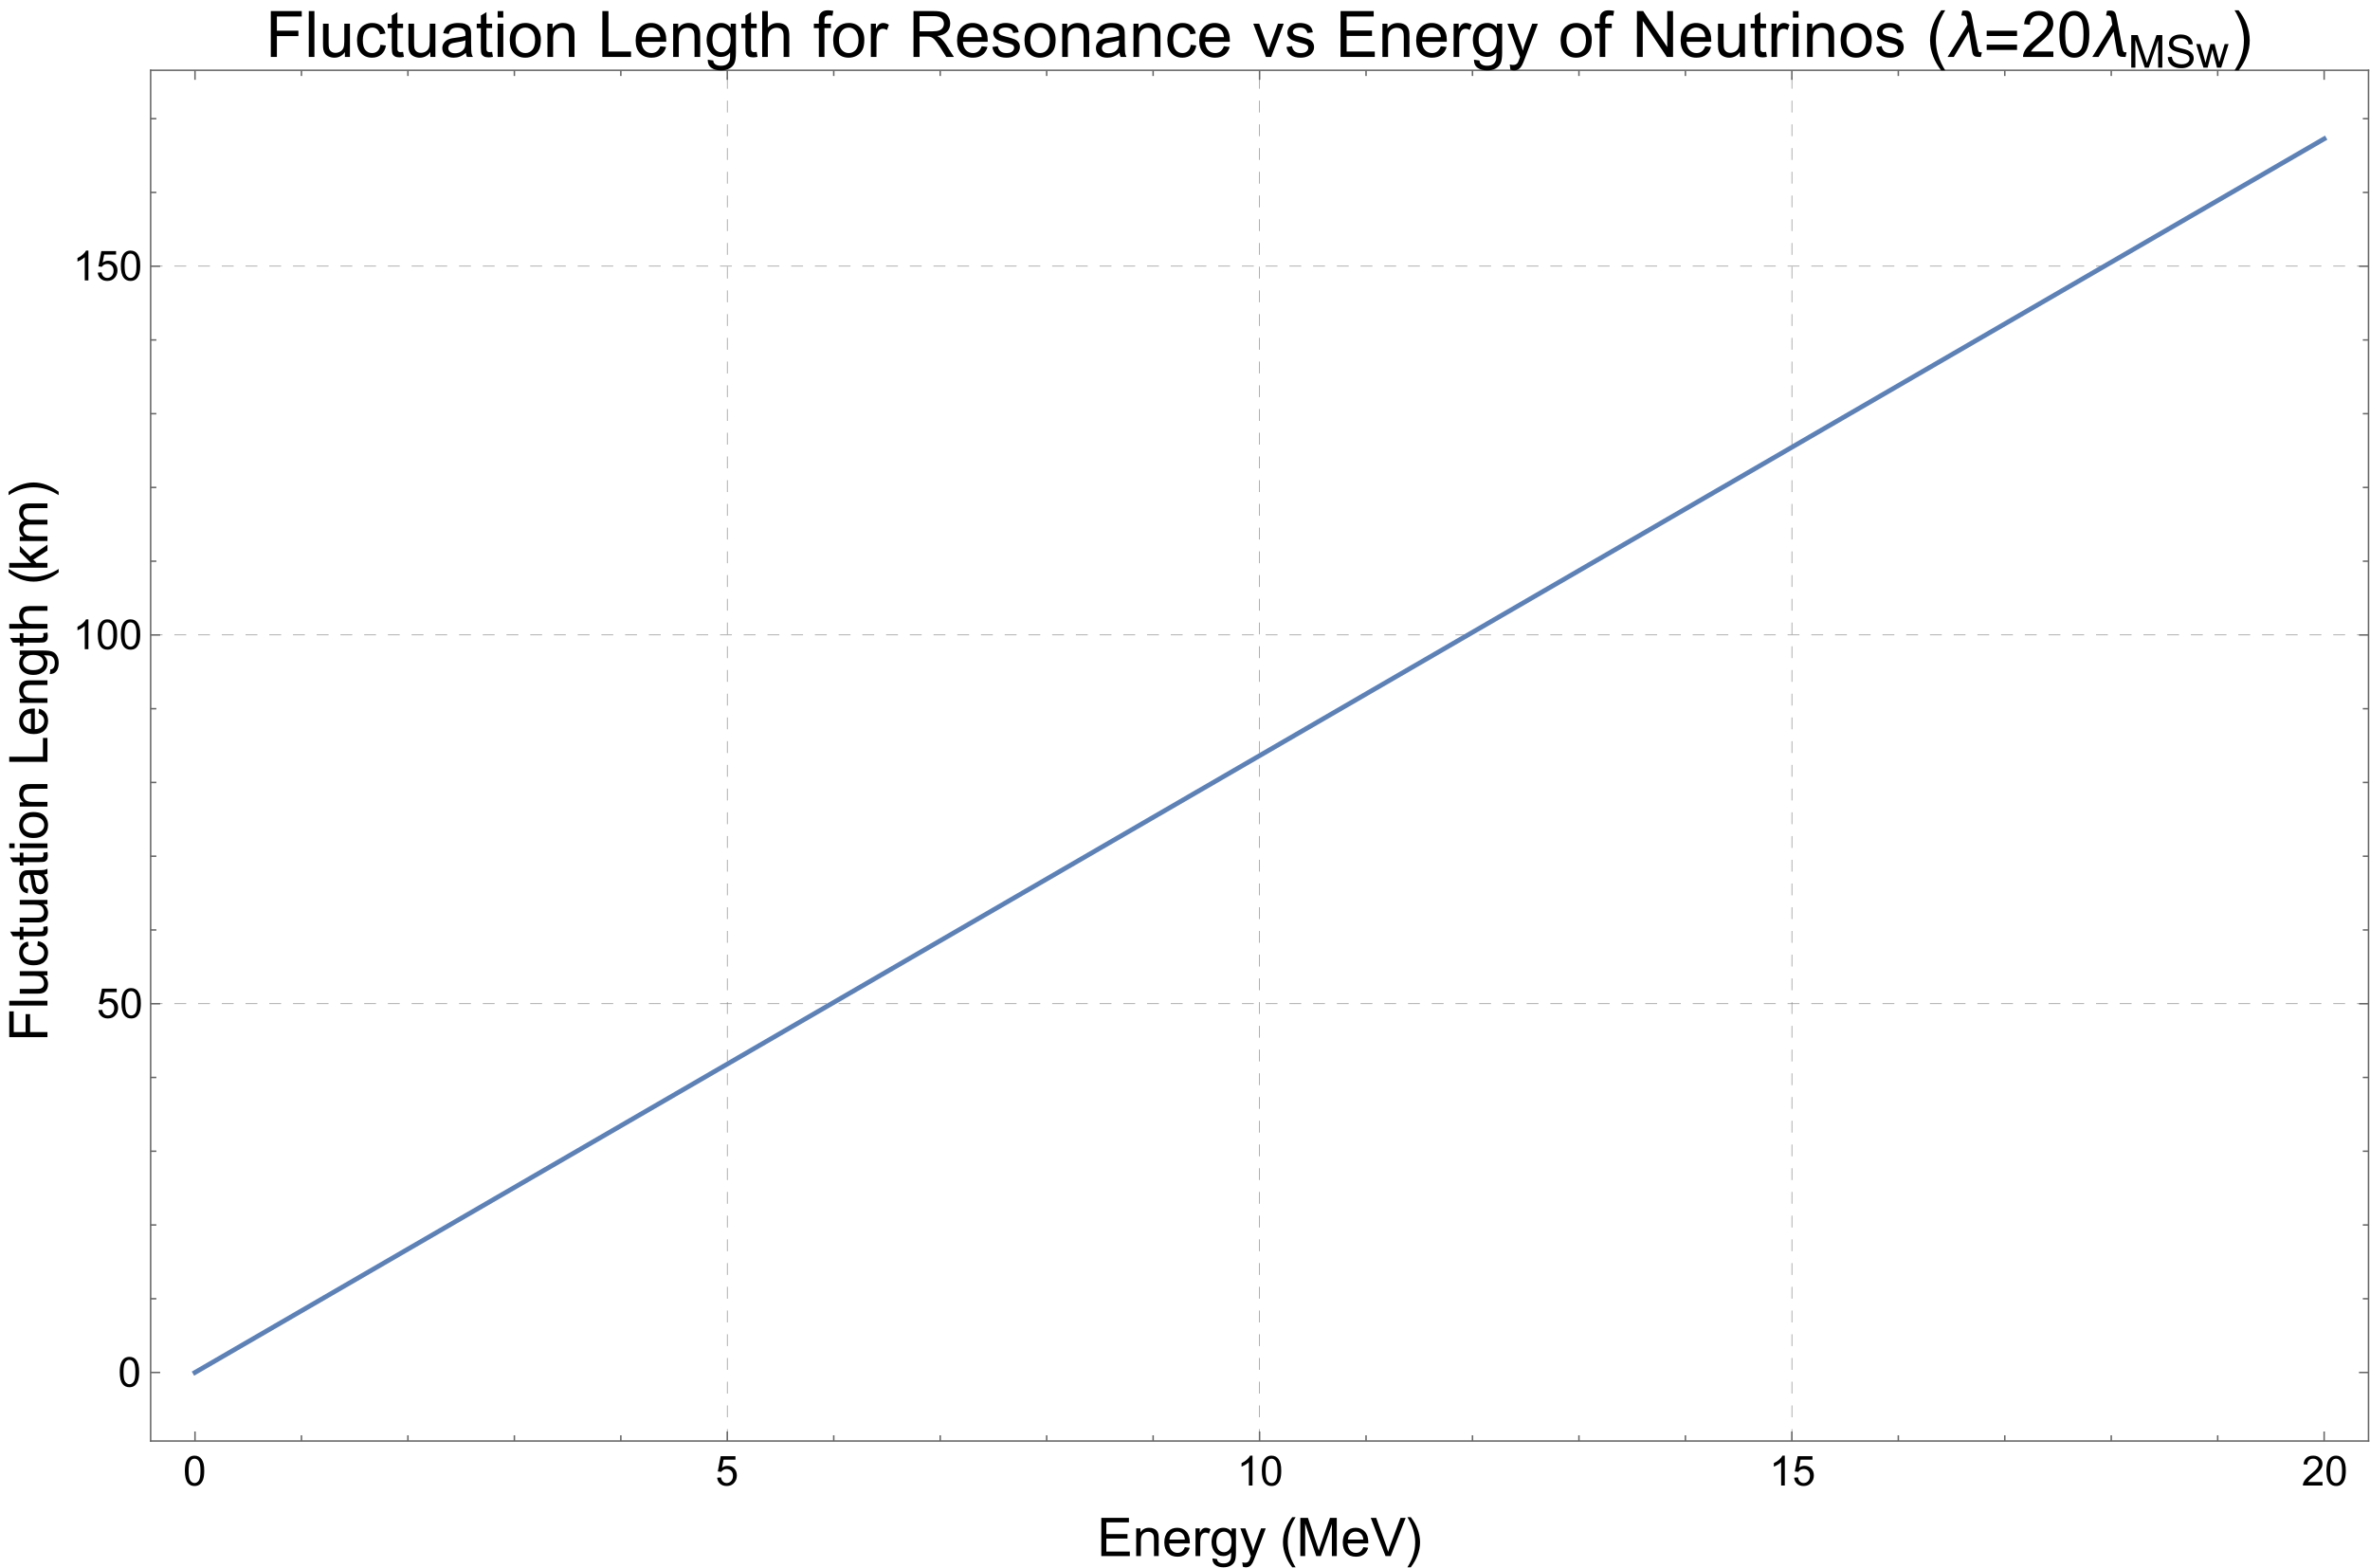 <?xml version="1.0" encoding="UTF-8"?>
<svg xmlns="http://www.w3.org/2000/svg" xmlns:xlink="http://www.w3.org/1999/xlink" width="999pt" height="661pt" viewBox="0 0 999 661" version="1.1">
<defs>
<g>
<symbol overflow="visible" id="glyph0-0">
<path style="stroke:none;" d=""/>
</symbol>
<symbol overflow="visible" id="glyph0-1">
<path style="stroke:none;" d="M 0.727 -6.18 C 0.727 -7.66 0.879 -8.852 1.184 -9.754 C 1.488 -10.656 1.941 -11.352 2.543 -11.844 C 3.145 -12.332 3.898 -12.578 4.812 -12.578 C 5.484 -12.578 6.074 -12.441 6.578 -12.172 C 7.086 -11.902 7.504 -11.512 7.836 -11 C 8.168 -10.492 8.426 -9.871 8.613 -9.141 C 8.801 -8.406 8.895 -7.418 8.895 -6.18 C 8.895 -4.707 8.746 -3.523 8.441 -2.617 C 8.141 -1.715 7.688 -1.02 7.09 -0.527 C 6.488 -0.035 5.727 0.215 4.812 0.215 C 3.605 0.215 2.656 -0.219 1.965 -1.086 C 1.141 -2.129 0.727 -3.824 0.727 -6.18 Z M 2.309 -6.18 C 2.309 -4.121 2.547 -2.754 3.027 -2.07 C 3.512 -1.391 4.105 -1.051 4.812 -1.051 C 5.52 -1.051 6.109 -1.395 6.594 -2.078 C 7.074 -2.762 7.312 -4.129 7.312 -6.18 C 7.312 -8.242 7.074 -9.609 6.594 -10.289 C 6.113 -10.965 5.512 -11.305 4.793 -11.305 C 4.086 -11.305 3.523 -11.008 3.102 -10.406 C 2.57 -9.645 2.309 -8.234 2.309 -6.18 Z "/>
</symbol>
<symbol overflow="visible" id="glyph0-2">
<path style="stroke:none;" d="M 0.727 -3.281 L 2.34 -3.418 C 2.461 -2.633 2.738 -2.039 3.176 -1.645 C 3.609 -1.25 4.137 -1.051 4.75 -1.051 C 5.492 -1.051 6.117 -1.332 6.633 -1.887 C 7.145 -2.445 7.398 -3.188 7.398 -4.109 C 7.398 -4.988 7.152 -5.68 6.66 -6.188 C 6.168 -6.695 5.523 -6.945 4.727 -6.945 C 4.23 -6.945 3.781 -6.836 3.383 -6.609 C 2.984 -6.383 2.672 -6.094 2.445 -5.734 L 1 -5.922 L 2.215 -12.355 L 8.441 -12.355 L 8.441 -10.887 L 3.445 -10.887 L 2.77 -7.52 C 3.52 -8.043 4.309 -8.305 5.137 -8.305 C 6.23 -8.305 7.152 -7.926 7.902 -7.168 C 8.656 -6.41 9.031 -5.438 9.031 -4.246 C 9.031 -3.113 8.703 -2.133 8.039 -1.309 C 7.238 -0.293 6.141 0.215 4.75 0.215 C 3.609 0.215 2.684 -0.105 1.961 -0.742 C 1.242 -1.383 0.828 -2.227 0.727 -3.281 Z "/>
</symbol>
<symbol overflow="visible" id="glyph0-3">
<path style="stroke:none;" d="M 6.52 0 L 4.98 0 L 4.98 -9.801 C 4.609 -9.449 4.125 -9.094 3.523 -8.742 C 2.922 -8.387 2.383 -8.125 1.906 -7.945 L 1.906 -9.434 C 2.766 -9.84 3.52 -10.328 4.16 -10.902 C 4.805 -11.477 5.262 -12.035 5.527 -12.578 L 6.52 -12.578 Z "/>
</symbol>
<symbol overflow="visible" id="glyph0-4">
<path style="stroke:none;" d="M 8.809 -1.477 L 8.809 0 L 0.531 0 C 0.52 -0.371 0.578 -0.727 0.711 -1.066 C 0.922 -1.633 1.258 -2.188 1.723 -2.734 C 2.188 -3.281 2.855 -3.914 3.734 -4.633 C 5.094 -5.75 6.016 -6.633 6.492 -7.285 C 6.973 -7.938 7.211 -8.555 7.211 -9.133 C 7.211 -9.742 6.992 -10.258 6.559 -10.676 C 6.121 -11.094 5.555 -11.305 4.852 -11.305 C 4.113 -11.305 3.52 -11.082 3.078 -10.637 C 2.633 -10.195 2.406 -9.578 2.402 -8.793 L 0.82 -8.953 C 0.93 -10.133 1.336 -11.031 2.043 -11.652 C 2.75 -12.27 3.695 -12.578 4.887 -12.578 C 6.09 -12.578 7.039 -12.246 7.742 -11.578 C 8.441 -10.91 8.793 -10.086 8.793 -9.102 C 8.793 -8.598 8.691 -8.105 8.484 -7.621 C 8.281 -7.137 7.941 -6.629 7.465 -6.094 C 6.988 -5.559 6.199 -4.82 5.094 -3.887 C 4.172 -3.113 3.578 -2.586 3.316 -2.312 C 3.055 -2.035 2.836 -1.758 2.664 -1.477 Z "/>
</symbol>
<symbol overflow="visible" id="glyph1-0">
<path style="stroke:none;" d=""/>
</symbol>
<symbol overflow="visible" id="glyph1-1">
<path style="stroke:none;" d="M 1.781 0 L 1.781 -16.105 L 13.426 -16.105 L 13.426 -14.207 L 3.91 -14.207 L 3.91 -9.273 L 12.82 -9.273 L 12.82 -7.383 L 3.91 -7.383 L 3.91 -1.902 L 13.797 -1.902 L 13.797 0 Z "/>
</symbol>
<symbol overflow="visible" id="glyph1-2">
<path style="stroke:none;" d="M 1.484 0 L 1.484 -11.668 L 3.262 -11.668 L 3.262 -10.008 C 4.121 -11.289 5.359 -11.93 6.977 -11.93 C 7.68 -11.93 8.324 -11.805 8.914 -11.551 C 9.504 -11.301 9.945 -10.969 10.238 -10.559 C 10.531 -10.148 10.738 -9.66 10.855 -9.098 C 10.93 -8.73 10.965 -8.09 10.965 -7.176 L 10.965 0 L 8.988 0 L 8.988 -7.098 C 8.988 -7.902 8.91 -8.504 8.758 -8.906 C 8.602 -9.305 8.328 -9.621 7.938 -9.859 C 7.547 -10.098 7.086 -10.219 6.559 -10.219 C 5.715 -10.219 4.988 -9.949 4.379 -9.414 C 3.766 -8.879 3.461 -7.867 3.461 -6.371 L 3.461 0 Z "/>
</symbol>
<symbol overflow="visible" id="glyph1-3">
<path style="stroke:none;" d="M 9.469 -3.758 L 11.516 -3.504 C 11.191 -2.312 10.594 -1.383 9.723 -0.727 C 8.852 -0.066 7.738 0.266 6.383 0.266 C 4.676 0.266 3.324 -0.262 2.324 -1.312 C 1.324 -2.363 0.824 -3.836 0.824 -5.734 C 0.824 -7.699 1.328 -9.223 2.34 -10.305 C 3.352 -11.391 4.66 -11.93 6.273 -11.93 C 7.832 -11.93 9.109 -11.398 10.098 -10.34 C 11.086 -9.277 11.578 -7.781 11.578 -5.855 C 11.578 -5.738 11.574 -5.562 11.57 -5.328 L 2.867 -5.328 C 2.941 -4.047 3.305 -3.066 3.953 -2.383 C 4.605 -1.703 5.422 -1.363 6.395 -1.363 C 7.121 -1.363 7.738 -1.555 8.25 -1.934 C 8.762 -2.312 9.172 -2.922 9.469 -3.758 Z M 2.977 -6.953 L 9.492 -6.953 C 9.406 -7.934 9.156 -8.672 8.746 -9.164 C 8.117 -9.926 7.297 -10.305 6.297 -10.305 C 5.387 -10.305 4.625 -10 4.004 -9.395 C 3.387 -8.785 3.043 -7.973 2.977 -6.953 Z "/>
</symbol>
<symbol overflow="visible" id="glyph1-4">
<path style="stroke:none;" d="M 1.461 0 L 1.461 -11.668 L 3.242 -11.668 L 3.242 -9.898 C 3.695 -10.727 4.113 -11.273 4.5 -11.535 C 4.883 -11.801 5.305 -11.93 5.77 -11.93 C 6.434 -11.93 7.113 -11.719 7.801 -11.293 L 7.117 -9.461 C 6.637 -9.746 6.152 -9.887 5.668 -9.887 C 5.238 -9.887 4.848 -9.758 4.504 -9.496 C 4.16 -9.238 3.914 -8.875 3.77 -8.414 C 3.551 -7.711 3.438 -6.945 3.438 -6.109 L 3.438 0 Z "/>
</symbol>
<symbol overflow="visible" id="glyph1-5">
<path style="stroke:none;" d="M 1.121 0.969 L 3.043 1.254 C 3.125 1.848 3.348 2.277 3.715 2.547 C 4.203 2.914 4.875 3.098 5.723 3.098 C 6.641 3.098 7.348 2.914 7.844 2.547 C 8.344 2.184 8.68 1.672 8.855 1.012 C 8.957 0.609 9.004 -0.238 8.996 -1.527 C 8.133 -0.508 7.059 0 5.77 0 C 4.164 0 2.922 -0.578 2.043 -1.734 C 1.164 -2.891 0.727 -4.281 0.727 -5.898 C 0.727 -7.012 0.926 -8.039 1.328 -8.98 C 1.73 -9.922 2.316 -10.648 3.082 -11.164 C 3.848 -11.676 4.746 -11.93 5.777 -11.93 C 7.156 -11.93 8.289 -11.375 9.184 -10.262 L 9.184 -11.668 L 11.008 -11.668 L 11.008 -1.582 C 11.008 0.234 10.824 1.523 10.453 2.281 C 10.082 3.039 9.496 3.637 8.695 4.074 C 7.895 4.516 6.906 4.734 5.734 4.734 C 4.344 4.734 3.219 4.422 2.363 3.797 C 1.504 3.172 1.09 2.227 1.121 0.969 Z M 2.758 -6.043 C 2.758 -4.512 3.062 -3.395 3.668 -2.691 C 4.277 -1.988 5.039 -1.637 5.953 -1.637 C 6.863 -1.637 7.625 -1.988 8.238 -2.688 C 8.855 -3.387 9.164 -4.484 9.164 -5.977 C 9.164 -7.406 8.848 -8.48 8.211 -9.207 C 7.578 -9.934 6.816 -10.293 5.922 -10.293 C 5.043 -10.293 4.297 -9.938 3.68 -9.223 C 3.066 -8.508 2.758 -7.449 2.758 -6.043 Z "/>
</symbol>
<symbol overflow="visible" id="glyph1-6">
<path style="stroke:none;" d="M 1.395 4.492 L 1.176 2.637 C 1.609 2.754 1.984 2.812 2.309 2.812 C 2.746 2.812 3.098 2.738 3.363 2.594 C 3.625 2.445 3.84 2.242 4.012 1.977 C 4.137 1.781 4.336 1.289 4.613 0.504 C 4.652 0.395 4.711 0.234 4.789 0.023 L 0.363 -11.668 L 2.492 -11.668 L 4.922 -4.91 C 5.238 -4.055 5.52 -3.152 5.77 -2.207 C 5.996 -3.117 6.266 -4.004 6.582 -4.867 L 9.074 -11.668 L 11.051 -11.668 L 6.613 0.199 C 6.137 1.48 5.77 2.363 5.504 2.844 C 5.152 3.496 4.75 3.977 4.297 4.277 C 3.844 4.582 3.301 4.734 2.668 4.734 C 2.289 4.734 1.863 4.656 1.395 4.492 Z "/>
</symbol>
<symbol overflow="visible" id="glyph1-7">
<path style="stroke:none;" d="M 1.672 0 L 1.672 -16.105 L 4.879 -16.105 L 8.691 -4.703 C 9.043 -3.641 9.297 -2.844 9.461 -2.316 C 9.645 -2.902 9.93 -3.766 10.316 -4.898 L 14.172 -16.105 L 17.039 -16.105 L 17.039 0 L 14.984 0 L 14.984 -13.48 L 10.305 0 L 8.383 0 L 3.723 -13.711 L 3.723 0 Z "/>
</symbol>
<symbol overflow="visible" id="glyph1-8">
<path style="stroke:none;" d="M 6.34 0 L 0.098 -16.105 L 2.406 -16.105 L 6.594 -4.406 C 6.93 -3.469 7.211 -2.59 7.438 -1.77 C 7.688 -2.648 7.977 -3.527 8.305 -4.406 L 12.656 -16.105 L 14.832 -16.105 L 8.523 0 Z "/>
</symbol>
<symbol overflow="visible" id="glyph2-0">
<path style="stroke:none;" d=""/>
</symbol>
<symbol overflow="visible" id="glyph2-1">
<path style="stroke:none;" d="M 6.68 4.723 L 5.262 4.723 C 4.676 3.977 4.145 3.188 3.664 2.355 C 3.184 1.523 2.773 0.664 2.43 -0.23 C 2.086 -1.125 1.816 -2.039 1.633 -2.977 C 1.445 -3.914 1.352 -4.863 1.352 -5.824 C 1.352 -6.797 1.445 -7.75 1.637 -8.684 C 1.828 -9.617 2.094 -10.527 2.438 -11.414 C 2.781 -12.301 3.195 -13.16 3.676 -13.992 C 4.156 -14.824 4.684 -15.617 5.262 -16.379 L 6.68 -16.379 C 6.16 -15.531 5.695 -14.695 5.285 -13.871 C 4.875 -13.047 4.531 -12.207 4.25 -11.355 C 3.973 -10.5 3.762 -9.621 3.613 -8.719 C 3.469 -7.812 3.395 -6.855 3.395 -5.844 C 3.395 -4.906 3.473 -3.977 3.633 -3.055 C 3.789 -2.133 4.012 -1.227 4.297 -0.336 C 4.582 0.555 4.926 1.422 5.328 2.27 C 5.73 3.113 6.18 3.934 6.68 4.723 Z "/>
</symbol>
<symbol overflow="visible" id="glyph2-2">
<path style="stroke:none;" d="M 6.141 -5.824 C 6.141 -4.855 6.047 -3.906 5.855 -2.973 C 5.664 -2.039 5.398 -1.129 5.055 -0.242 C 4.711 0.645 4.297 1.504 3.816 2.336 C 3.336 3.168 2.809 3.961 2.23 4.723 L 0.812 4.723 C 1.324 3.891 1.789 3.059 2.195 2.23 C 2.605 1.402 2.953 0.559 3.23 -0.297 C 3.508 -1.152 3.723 -2.035 3.871 -2.945 C 4.023 -3.852 4.098 -4.805 4.098 -5.801 C 4.098 -6.738 4.02 -7.668 3.863 -8.59 C 3.703 -9.516 3.484 -10.422 3.195 -11.309 C 2.91 -12.199 2.566 -13.07 2.16 -13.918 C 1.754 -14.77 1.305 -15.59 0.812 -16.379 L 2.23 -16.379 C 2.816 -15.633 3.352 -14.844 3.836 -14.012 C 4.316 -13.18 4.73 -12.316 5.07 -11.422 C 5.41 -10.523 5.676 -9.605 5.859 -8.664 C 6.047 -7.723 6.141 -6.773 6.141 -5.824 Z "/>
</symbol>
<symbol overflow="visible" id="glyph3-0">
<path style="stroke:none;" d=""/>
</symbol>
<symbol overflow="visible" id="glyph3-1">
<path style="stroke:none;" d="M 0 -1.844 L -16.105 -1.844 L -16.105 -12.711 L -14.207 -12.711 L -14.207 -3.977 L -9.219 -3.977 L -9.219 -11.535 L -7.316 -11.535 L -7.316 -3.977 L 0 -3.977 Z "/>
</symbol>
<symbol overflow="visible" id="glyph3-2">
<path style="stroke:none;" d="M 0 -1.438 L -16.105 -1.438 L -16.105 -3.418 L 0 -3.418 Z "/>
</symbol>
<symbol overflow="visible" id="glyph3-3">
<path style="stroke:none;" d="M 0 -9.129 L -1.715 -9.129 C -0.395 -8.223 0.266 -6.988 0.266 -5.426 C 0.266 -4.738 0.133 -4.098 -0.133 -3.5 C -0.395 -2.902 -0.727 -2.461 -1.125 -2.168 C -1.523 -1.879 -2.016 -1.676 -2.594 -1.559 C -2.98 -1.48 -3.598 -1.438 -4.438 -1.438 L -11.668 -1.438 L -11.668 -3.418 L -5.195 -3.418 C -4.164 -3.418 -3.469 -3.457 -3.109 -3.539 C -2.59 -3.664 -2.18 -3.926 -1.883 -4.328 C -1.586 -4.73 -1.438 -5.23 -1.438 -5.824 C -1.438 -6.418 -1.59 -6.973 -1.895 -7.492 C -2.199 -8.012 -2.613 -8.379 -3.137 -8.598 C -3.66 -8.812 -4.422 -8.922 -5.418 -8.922 L -11.668 -8.922 L -11.668 -10.898 L 0 -10.898 Z "/>
</symbol>
<symbol overflow="visible" id="glyph3-4">
<path style="stroke:none;" d="M -4.273 -9.098 L -4.02 -11.043 C -2.68 -10.828 -1.633 -10.285 -0.875 -9.41 C -0.117 -8.535 0.266 -7.461 0.266 -6.184 C 0.266 -4.59 -0.258 -3.305 -1.301 -2.336 C -2.344 -1.363 -3.84 -0.879 -5.789 -0.879 C -7.051 -0.879 -8.152 -1.086 -9.098 -1.504 C -10.043 -1.922 -10.75 -2.559 -11.223 -3.41 C -11.695 -4.266 -11.93 -5.191 -11.93 -6.195 C -11.93 -7.465 -11.609 -8.5 -10.969 -9.305 C -10.328 -10.109 -9.418 -10.629 -8.238 -10.855 L -7.941 -8.934 C -8.727 -8.75 -9.316 -8.426 -9.711 -7.961 C -10.105 -7.496 -10.305 -6.934 -10.305 -6.273 C -10.305 -5.277 -9.949 -4.469 -9.234 -3.844 C -8.52 -3.223 -7.391 -2.91 -5.844 -2.91 C -4.277 -2.91 -3.137 -3.211 -2.43 -3.812 C -1.719 -4.414 -1.363 -5.195 -1.363 -6.164 C -1.363 -6.941 -1.602 -7.586 -2.078 -8.109 C -2.555 -8.629 -3.285 -8.957 -4.273 -9.098 Z "/>
</symbol>
<symbol overflow="visible" id="glyph3-5">
<path style="stroke:none;" d="M -1.77 -5.801 L -0.023 -6.086 C 0.094 -5.531 0.152 -5.031 0.152 -4.594 C 0.152 -3.875 0.039 -3.316 -0.188 -2.922 C -0.414 -2.527 -0.711 -2.25 -1.082 -2.086 C -1.453 -1.926 -2.23 -1.844 -3.418 -1.844 L -10.129 -1.844 L -10.129 -0.395 L -11.668 -0.395 L -11.668 -1.844 L -14.559 -1.844 L -15.742 -3.812 L -11.668 -3.812 L -11.668 -5.801 L -10.129 -5.801 L -10.129 -3.812 L -3.309 -3.812 C -2.742 -3.812 -2.379 -3.848 -2.219 -3.918 C -2.059 -3.988 -1.93 -4.102 -1.836 -4.258 C -1.738 -4.414 -1.691 -4.641 -1.691 -4.934 C -1.691 -5.152 -1.719 -5.441 -1.77 -5.801 Z "/>
</symbol>
<symbol overflow="visible" id="glyph3-6">
<path style="stroke:none;" d="M -1.438 -9.098 C -0.816 -8.363 -0.379 -7.66 -0.121 -6.98 C 0.137 -6.305 0.266 -5.578 0.266 -4.801 C 0.266 -3.52 -0.051 -2.535 -0.676 -1.844 C -1.301 -1.156 -2.102 -0.812 -3.078 -0.812 C -3.648 -0.812 -4.168 -0.941 -4.641 -1.203 C -5.113 -1.465 -5.492 -1.805 -5.777 -2.227 C -6.062 -2.648 -6.281 -3.121 -6.426 -3.648 C -6.527 -4.035 -6.629 -4.621 -6.723 -5.406 C -6.914 -7.004 -7.141 -8.176 -7.406 -8.934 C -7.676 -8.941 -7.848 -8.941 -7.922 -8.941 C -8.727 -8.941 -9.293 -8.758 -9.625 -8.383 C -10.07 -7.879 -10.293 -7.125 -10.293 -6.129 C -10.293 -5.199 -10.133 -4.512 -9.805 -4.07 C -9.48 -3.629 -8.902 -3.301 -8.074 -3.086 L -8.34 -1.152 C -9.168 -1.328 -9.836 -1.617 -10.344 -2.023 C -10.852 -2.426 -11.246 -3.008 -11.52 -3.77 C -11.793 -4.531 -11.93 -5.414 -11.93 -6.414 C -11.93 -7.41 -11.812 -8.223 -11.578 -8.844 C -11.344 -9.465 -11.051 -9.926 -10.695 -10.219 C -10.34 -10.512 -9.891 -10.715 -9.348 -10.832 C -9.012 -10.898 -8.406 -10.93 -7.527 -10.93 L -4.891 -10.93 C -3.051 -10.93 -1.887 -10.973 -1.402 -11.059 C -0.914 -11.141 -0.445 -11.309 0 -11.559 L 0 -9.492 C -0.41 -9.289 -0.891 -9.156 -1.438 -9.098 Z M -5.855 -8.934 C -5.562 -8.215 -5.312 -7.137 -5.109 -5.703 C -4.992 -4.891 -4.859 -4.312 -4.715 -3.977 C -4.566 -3.641 -4.352 -3.379 -4.07 -3.195 C -3.789 -3.012 -3.477 -2.922 -3.133 -2.922 C -2.605 -2.922 -2.164 -3.121 -1.812 -3.52 C -1.461 -3.918 -1.285 -4.504 -1.285 -5.273 C -1.285 -6.035 -1.453 -6.711 -1.785 -7.305 C -2.117 -7.898 -2.574 -8.336 -3.152 -8.613 C -3.602 -8.824 -4.258 -8.934 -5.129 -8.934 Z "/>
</symbol>
<symbol overflow="visible" id="glyph3-7">
<path style="stroke:none;" d="M -13.832 -1.492 L -16.105 -1.492 L -16.105 -3.473 L -13.832 -3.473 Z M 0 -1.492 L -11.668 -1.492 L -11.668 -3.473 L 0 -3.473 Z "/>
</symbol>
<symbol overflow="visible" id="glyph3-8">
<path style="stroke:none;" d="M -5.832 -0.746 C -7.992 -0.746 -9.594 -1.348 -10.633 -2.547 C -11.5 -3.551 -11.93 -4.773 -11.93 -6.219 C -11.93 -7.824 -11.406 -9.133 -10.355 -10.152 C -9.305 -11.168 -7.852 -11.68 -6 -11.68 C -4.496 -11.68 -3.316 -11.453 -2.457 -11.004 C -1.594 -10.555 -0.926 -9.898 -0.449 -9.035 C 0.027 -8.176 0.266 -7.234 0.266 -6.219 C 0.266 -4.586 -0.262 -3.266 -1.309 -2.258 C -2.355 -1.25 -3.863 -0.746 -5.832 -0.746 Z M -5.832 -2.781 C -4.34 -2.781 -3.223 -3.105 -2.477 -3.758 C -1.734 -4.41 -1.363 -5.23 -1.363 -6.219 C -1.363 -7.199 -1.734 -8.016 -2.484 -8.668 C -3.23 -9.32 -4.367 -9.645 -5.898 -9.645 C -7.344 -9.645 -8.438 -9.316 -9.18 -8.664 C -9.922 -8.008 -10.293 -7.191 -10.293 -6.219 C -10.293 -5.23 -9.926 -4.41 -9.184 -3.758 C -8.445 -3.105 -7.328 -2.781 -5.832 -2.781 Z "/>
</symbol>
<symbol overflow="visible" id="glyph3-9">
<path style="stroke:none;" d="M 0 -1.484 L -11.668 -1.484 L -11.668 -3.262 L -10.008 -3.262 C -11.289 -4.121 -11.93 -5.359 -11.93 -6.977 C -11.93 -7.68 -11.805 -8.324 -11.551 -8.914 C -11.301 -9.504 -10.969 -9.945 -10.559 -10.238 C -10.148 -10.531 -9.66 -10.738 -9.098 -10.855 C -8.73 -10.93 -8.09 -10.965 -7.176 -10.965 L 0 -10.965 L 0 -8.988 L -7.098 -8.988 C -7.902 -8.988 -8.504 -8.91 -8.906 -8.758 C -9.305 -8.602 -9.621 -8.328 -9.859 -7.938 C -10.098 -7.547 -10.219 -7.086 -10.219 -6.559 C -10.219 -5.715 -9.949 -4.988 -9.414 -4.379 C -8.879 -3.766 -7.867 -3.461 -6.371 -3.461 L 0 -3.461 Z "/>
</symbol>
<symbol overflow="visible" id="glyph3-10">
<path style="stroke:none;" d="M 0 -1.648 L -16.105 -1.648 L -16.105 -3.781 L -1.902 -3.781 L -1.902 -11.711 L 0 -11.711 Z "/>
</symbol>
<symbol overflow="visible" id="glyph3-11">
<path style="stroke:none;" d="M -3.758 -9.469 L -3.504 -11.516 C -2.312 -11.191 -1.383 -10.594 -0.727 -9.723 C -0.066 -8.852 0.266 -7.738 0.266 -6.383 C 0.266 -4.676 -0.262 -3.324 -1.312 -2.324 C -2.363 -1.324 -3.836 -0.824 -5.734 -0.824 C -7.699 -0.824 -9.223 -1.328 -10.305 -2.34 C -11.391 -3.352 -11.93 -4.66 -11.93 -6.273 C -11.93 -7.832 -11.398 -9.109 -10.34 -10.098 C -9.277 -11.086 -7.781 -11.578 -5.855 -11.578 C -5.738 -11.578 -5.562 -11.574 -5.328 -11.57 L -5.328 -2.867 C -4.047 -2.941 -3.066 -3.305 -2.383 -3.953 C -1.703 -4.605 -1.363 -5.422 -1.363 -6.395 C -1.363 -7.121 -1.555 -7.738 -1.934 -8.25 C -2.312 -8.762 -2.922 -9.172 -3.758 -9.469 Z M -6.953 -2.977 L -6.953 -9.492 C -7.934 -9.406 -8.672 -9.156 -9.164 -8.746 C -9.926 -8.117 -10.305 -7.297 -10.305 -6.297 C -10.305 -5.387 -10 -4.625 -9.395 -4.004 C -8.785 -3.387 -7.973 -3.043 -6.953 -2.977 Z "/>
</symbol>
<symbol overflow="visible" id="glyph3-12">
<path style="stroke:none;" d="M 0.969 -1.121 L 1.254 -3.043 C 1.848 -3.125 2.277 -3.348 2.547 -3.715 C 2.914 -4.203 3.098 -4.875 3.098 -5.723 C 3.098 -6.641 2.914 -7.348 2.547 -7.844 C 2.184 -8.344 1.672 -8.68 1.012 -8.855 C 0.609 -8.957 -0.238 -9.004 -1.527 -8.996 C -0.508 -8.133 0 -7.059 0 -5.77 C 0 -4.164 -0.578 -2.922 -1.734 -2.043 C -2.891 -1.164 -4.281 -0.727 -5.898 -0.727 C -7.012 -0.727 -8.039 -0.926 -8.98 -1.328 C -9.922 -1.73 -10.648 -2.316 -11.164 -3.082 C -11.676 -3.848 -11.93 -4.746 -11.93 -5.777 C -11.93 -7.156 -11.375 -8.289 -10.262 -9.184 L -11.668 -9.184 L -11.668 -11.008 L -1.582 -11.008 C 0.234 -11.008 1.523 -10.824 2.281 -10.453 C 3.039 -10.082 3.637 -9.496 4.074 -8.695 C 4.516 -7.895 4.734 -6.906 4.734 -5.734 C 4.734 -4.344 4.422 -3.219 3.797 -2.363 C 3.172 -1.504 2.227 -1.09 0.969 -1.121 Z M -6.043 -2.758 C -4.512 -2.758 -3.395 -3.062 -2.691 -3.668 C -1.988 -4.277 -1.637 -5.039 -1.637 -5.953 C -1.637 -6.863 -1.988 -7.625 -2.688 -8.238 C -3.387 -8.855 -4.484 -9.164 -5.977 -9.164 C -7.406 -9.164 -8.48 -8.848 -9.207 -8.211 C -9.934 -7.578 -10.293 -6.816 -10.293 -5.922 C -10.293 -5.043 -9.938 -4.297 -9.223 -3.68 C -8.508 -3.066 -7.449 -2.758 -6.043 -2.758 Z "/>
</symbol>
<symbol overflow="visible" id="glyph3-13">
<path style="stroke:none;" d="M 0 -1.484 L -16.105 -1.484 L -16.105 -3.461 L -10.328 -3.461 C -11.398 -4.383 -11.93 -5.547 -11.93 -6.953 C -11.93 -7.816 -11.762 -8.57 -11.422 -9.207 C -11.082 -9.844 -10.609 -10.301 -10.008 -10.574 C -9.406 -10.848 -8.535 -10.984 -7.395 -10.984 L 0 -10.984 L 0 -9.008 L -7.395 -9.008 C -8.383 -9.008 -9.102 -8.793 -9.551 -8.367 C -10.004 -7.938 -10.227 -7.332 -10.227 -6.547 C -10.227 -5.961 -10.078 -5.41 -9.773 -4.895 C -9.469 -4.379 -9.055 -4.012 -8.535 -3.789 C -8.016 -3.57 -7.297 -3.461 -6.383 -3.461 L 0 -3.461 Z "/>
</symbol>
<symbol overflow="visible" id="glyph3-14">
<path style="stroke:none;" d="M 0 -1.492 L -16.105 -1.492 L -16.105 -3.473 L -6.922 -3.473 L -11.668 -8.152 L -11.668 -10.711 L -7.34 -6.25 L 0 -11.164 L 0 -8.723 L -5.965 -4.867 L -4.625 -3.473 L 0 -3.473 Z "/>
</symbol>
<symbol overflow="visible" id="glyph3-15">
<path style="stroke:none;" d="M 0 -1.484 L -11.668 -1.484 L -11.668 -3.25 L -10.031 -3.25 C -10.602 -3.617 -11.062 -4.105 -11.41 -4.715 C -11.758 -5.32 -11.93 -6.012 -11.93 -6.789 C -11.93 -7.652 -11.75 -8.363 -11.395 -8.914 C -11.035 -9.469 -10.531 -9.859 -9.887 -10.086 C -11.25 -11.008 -11.93 -12.211 -11.93 -13.688 C -11.93 -14.844 -11.609 -15.734 -10.969 -16.359 C -10.328 -16.98 -9.344 -17.293 -8.008 -17.293 L 0 -17.293 L 0 -15.324 L -7.352 -15.324 C -8.141 -15.324 -8.711 -15.262 -9.059 -15.133 C -9.406 -15.004 -9.688 -14.773 -9.898 -14.438 C -10.109 -14.102 -10.219 -13.703 -10.219 -13.25 C -10.219 -12.43 -9.945 -11.75 -9.398 -11.207 C -8.852 -10.664 -7.98 -10.395 -6.777 -10.395 L 0 -10.395 L 0 -8.414 L -7.582 -8.414 C -8.461 -8.414 -9.117 -8.254 -9.559 -7.934 C -9.996 -7.609 -10.219 -7.082 -10.219 -6.352 C -10.219 -5.793 -10.07 -5.277 -9.777 -4.805 C -9.484 -4.332 -9.055 -3.992 -8.492 -3.781 C -7.93 -3.566 -7.117 -3.461 -6.055 -3.461 L 0 -3.461 Z "/>
</symbol>
<symbol overflow="visible" id="glyph4-0">
<path style="stroke:none;" d=""/>
</symbol>
<symbol overflow="visible" id="glyph4-1">
<path style="stroke:none;" d="M 4.723 -6.68 L 4.723 -5.262 C 3.977 -4.676 3.188 -4.145 2.355 -3.664 C 1.523 -3.184 0.664 -2.773 -0.23 -2.43 C -1.125 -2.086 -2.039 -1.816 -2.977 -1.633 C -3.914 -1.445 -4.863 -1.352 -5.824 -1.352 C -6.797 -1.352 -7.75 -1.445 -8.684 -1.637 C -9.617 -1.828 -10.527 -2.094 -11.414 -2.438 C -12.301 -2.781 -13.16 -3.195 -13.992 -3.676 C -14.824 -4.156 -15.617 -4.684 -16.379 -5.262 L -16.379 -6.68 C -15.531 -6.16 -14.695 -5.695 -13.871 -5.285 C -13.047 -4.875 -12.207 -4.531 -11.355 -4.25 C -10.5 -3.973 -9.621 -3.762 -8.719 -3.613 C -7.812 -3.469 -6.855 -3.395 -5.844 -3.395 C -4.906 -3.395 -3.977 -3.473 -3.055 -3.633 C -2.133 -3.789 -1.227 -4.012 -0.336 -4.297 C 0.555 -4.582 1.422 -4.926 2.27 -5.328 C 3.113 -5.73 3.934 -6.18 4.723 -6.68 Z "/>
</symbol>
<symbol overflow="visible" id="glyph4-2">
<path style="stroke:none;" d="M -5.824 -6.141 C -4.855 -6.141 -3.906 -6.047 -2.973 -5.855 C -2.039 -5.664 -1.129 -5.398 -0.242 -5.055 C 0.645 -4.711 1.504 -4.297 2.336 -3.816 C 3.168 -3.336 3.961 -2.809 4.723 -2.23 L 4.723 -0.812 C 3.891 -1.324 3.059 -1.789 2.23 -2.195 C 1.402 -2.605 0.559 -2.953 -0.297 -3.23 C -1.152 -3.508 -2.035 -3.723 -2.945 -3.871 C -3.852 -4.023 -4.805 -4.098 -5.801 -4.098 C -6.738 -4.098 -7.668 -4.02 -8.59 -3.863 C -9.516 -3.703 -10.422 -3.484 -11.309 -3.195 C -12.199 -2.91 -13.07 -2.566 -13.918 -2.16 C -14.77 -1.754 -15.59 -1.305 -16.379 -0.812 L -16.379 -2.23 C -15.633 -2.816 -14.844 -3.352 -14.012 -3.836 C -13.18 -4.316 -12.316 -4.73 -11.422 -5.07 C -10.523 -5.41 -9.605 -5.676 -8.664 -5.859 C -7.723 -6.047 -6.773 -6.141 -5.824 -6.141 Z "/>
</symbol>
<symbol overflow="visible" id="glyph5-0">
<path style="stroke:none;" d=""/>
</symbol>
<symbol overflow="visible" id="glyph5-1">
<path style="stroke:none;" d="M 2.215 0 L 2.215 -19.328 L 15.254 -19.328 L 15.254 -17.047 L 4.773 -17.047 L 4.773 -11.062 L 13.844 -11.062 L 13.844 -8.781 L 4.773 -8.781 L 4.773 0 Z "/>
</symbol>
<symbol overflow="visible" id="glyph5-2">
<path style="stroke:none;" d="M 1.727 0 L 1.727 -19.328 L 4.102 -19.328 L 4.102 0 Z "/>
</symbol>
<symbol overflow="visible" id="glyph5-3">
<path style="stroke:none;" d="M 10.957 0 L 10.957 -2.055 C 9.867 -0.473 8.383 0.316 6.512 0.316 C 5.688 0.316 4.914 0.156 4.199 -0.156 C 3.484 -0.473 2.949 -0.871 2.605 -1.352 C 2.258 -1.832 2.012 -2.418 1.871 -3.109 C 1.773 -3.578 1.727 -4.316 1.727 -5.324 L 1.727 -14 L 4.102 -14 L 4.102 -6.234 C 4.102 -4.996 4.148 -4.16 4.246 -3.73 C 4.395 -3.105 4.711 -2.617 5.195 -2.262 C 5.68 -1.906 6.273 -1.727 6.988 -1.727 C 7.699 -1.727 8.367 -1.91 8.992 -2.273 C 9.617 -2.637 10.055 -3.137 10.316 -3.766 C 10.574 -4.395 10.703 -5.305 10.703 -6.5 L 10.703 -14 L 13.078 -14 L 13.078 0 Z "/>
</symbol>
<symbol overflow="visible" id="glyph5-4">
<path style="stroke:none;" d="M 10.914 -5.129 L 13.25 -4.824 C 12.996 -3.215 12.34 -1.957 11.293 -1.047 C 10.242 -0.137 8.953 0.316 7.422 0.316 C 5.508 0.316 3.965 -0.309 2.801 -1.562 C 1.637 -2.816 1.055 -4.609 1.055 -6.949 C 1.055 -8.461 1.305 -9.781 1.805 -10.914 C 2.305 -12.051 3.07 -12.898 4.094 -13.465 C 5.117 -14.031 6.23 -14.316 7.434 -14.316 C 8.957 -14.316 10.199 -13.934 11.168 -13.164 C 12.133 -12.395 12.754 -11.301 13.023 -9.887 L 10.719 -9.531 C 10.5 -10.473 10.109 -11.18 9.551 -11.652 C 8.992 -12.129 8.32 -12.367 7.527 -12.367 C 6.332 -12.367 5.359 -11.938 4.613 -11.082 C 3.867 -10.223 3.492 -8.867 3.492 -7.012 C 3.492 -5.133 3.855 -3.766 4.574 -2.914 C 5.297 -2.062 6.234 -1.633 7.395 -1.633 C 8.328 -1.633 9.105 -1.922 9.73 -2.492 C 10.355 -3.062 10.75 -3.941 10.914 -5.129 Z "/>
</symbol>
<symbol overflow="visible" id="glyph5-5">
<path style="stroke:none;" d="M 6.961 -2.121 L 7.305 -0.027 C 6.637 0.113 6.039 0.184 5.512 0.184 C 4.648 0.184 3.98 0.047 3.508 -0.223 C 3.031 -0.496 2.699 -0.855 2.504 -1.297 C 2.312 -1.742 2.215 -2.676 2.215 -4.102 L 2.215 -12.156 L 0.473 -12.156 L 0.473 -14 L 2.215 -14 L 2.215 -17.469 L 4.574 -18.891 L 4.574 -14 L 6.961 -14 L 6.961 -12.156 L 4.574 -12.156 L 4.574 -3.969 C 4.574 -3.293 4.617 -2.855 4.699 -2.664 C 4.781 -2.469 4.918 -2.316 5.109 -2.203 C 5.297 -2.086 5.566 -2.031 5.918 -2.031 C 6.184 -2.031 6.531 -2.062 6.961 -2.121 Z "/>
</symbol>
<symbol overflow="visible" id="glyph5-6">
<path style="stroke:none;" d="M 10.914 -1.727 C 10.035 -0.98 9.191 -0.453 8.379 -0.145 C 7.566 0.164 6.691 0.316 5.762 0.316 C 4.223 0.316 3.039 -0.059 2.215 -0.812 C 1.387 -1.562 0.977 -2.523 0.977 -3.691 C 0.977 -4.375 1.133 -5.004 1.445 -5.57 C 1.758 -6.137 2.164 -6.59 2.668 -6.934 C 3.176 -7.277 3.742 -7.535 4.375 -7.711 C 4.844 -7.836 5.547 -7.953 6.484 -8.066 C 8.402 -8.297 9.812 -8.57 10.719 -8.887 C 10.727 -9.211 10.73 -9.418 10.73 -9.504 C 10.73 -10.473 10.508 -11.152 10.059 -11.547 C 9.453 -12.086 8.551 -12.352 7.355 -12.352 C 6.238 -12.352 5.418 -12.156 4.883 -11.766 C 4.352 -11.375 3.961 -10.684 3.703 -9.691 L 1.383 -10.008 C 1.594 -11 1.941 -11.801 2.426 -12.41 C 2.91 -13.023 3.609 -13.492 4.523 -13.824 C 5.438 -14.152 6.496 -14.316 7.699 -14.316 C 8.895 -14.316 9.867 -14.176 10.613 -13.895 C 11.359 -13.613 11.91 -13.262 12.262 -12.832 C 12.613 -12.406 12.859 -11.871 13 -11.219 C 13.078 -10.816 13.117 -10.086 13.117 -9.031 L 13.117 -5.867 C 13.117 -3.66 13.168 -2.266 13.27 -1.68 C 13.371 -1.098 13.57 -0.535 13.867 0 L 11.391 0 C 11.145 -0.492 10.984 -1.066 10.914 -1.727 Z M 10.719 -7.027 C 9.855 -6.676 8.566 -6.375 6.844 -6.129 C 5.867 -5.988 5.176 -5.832 4.773 -5.656 C 4.367 -5.48 4.055 -5.223 3.836 -4.883 C 3.617 -4.547 3.508 -4.172 3.508 -3.758 C 3.508 -3.125 3.746 -2.598 4.227 -2.176 C 4.703 -1.754 5.406 -1.543 6.328 -1.543 C 7.242 -1.543 8.055 -1.742 8.766 -2.141 C 9.477 -2.543 10 -3.09 10.336 -3.785 C 10.59 -4.32 10.719 -5.109 10.719 -6.156 Z "/>
</symbol>
<symbol overflow="visible" id="glyph5-7">
<path style="stroke:none;" d="M 1.793 -16.598 L 1.793 -19.328 L 4.164 -19.328 L 4.164 -16.598 Z M 1.793 0 L 1.793 -14 L 4.164 -14 L 4.164 0 Z "/>
</symbol>
<symbol overflow="visible" id="glyph5-8">
<path style="stroke:none;" d="M 0.895 -7 C 0.895 -9.594 1.617 -11.512 3.059 -12.762 C 4.262 -13.797 5.73 -14.316 7.461 -14.316 C 9.387 -14.316 10.961 -13.688 12.18 -12.426 C 13.402 -11.164 14.012 -9.422 14.012 -7.199 C 14.012 -5.398 13.742 -3.98 13.203 -2.945 C 12.664 -1.914 11.875 -1.113 10.844 -0.539 C 9.812 0.031 8.684 0.316 7.461 0.316 C 5.5 0.316 3.918 -0.312 2.711 -1.57 C 1.5 -2.824 0.895 -4.637 0.895 -7 Z M 3.336 -7 C 3.336 -5.207 3.727 -3.863 4.508 -2.973 C 5.289 -2.082 6.273 -1.633 7.461 -1.633 C 8.641 -1.633 9.621 -2.082 10.402 -2.98 C 11.184 -3.875 11.574 -5.242 11.574 -7.078 C 11.574 -8.809 11.18 -10.121 10.395 -11.016 C 9.609 -11.906 8.629 -12.352 7.461 -12.352 C 6.273 -12.352 5.289 -11.91 4.508 -11.02 C 3.727 -10.133 3.336 -8.793 3.336 -7 Z "/>
</symbol>
<symbol overflow="visible" id="glyph5-9">
<path style="stroke:none;" d="M 1.781 0 L 1.781 -14 L 3.914 -14 L 3.914 -12.012 C 4.941 -13.547 6.43 -14.316 8.371 -14.316 C 9.215 -14.316 9.992 -14.164 10.699 -13.863 C 11.406 -13.559 11.934 -13.16 12.285 -12.668 C 12.637 -12.176 12.883 -11.594 13.023 -10.914 C 13.113 -10.477 13.156 -9.707 13.156 -8.609 L 13.156 0 L 10.785 0 L 10.785 -8.516 C 10.785 -9.484 10.691 -10.207 10.508 -10.684 C 10.324 -11.164 9.996 -11.547 9.523 -11.832 C 9.055 -12.117 8.504 -12.262 7.871 -12.262 C 6.859 -12.262 5.988 -11.941 5.254 -11.297 C 4.52 -10.656 4.152 -9.438 4.152 -7.645 L 4.152 0 Z "/>
</symbol>
<symbol overflow="visible" id="glyph5-10">
<path style="stroke:none;" d="M 1.977 0 L 1.977 -19.328 L 4.535 -19.328 L 4.535 -2.281 L 14.055 -2.281 L 14.055 0 Z "/>
</symbol>
<symbol overflow="visible" id="glyph5-11">
<path style="stroke:none;" d="M 11.363 -4.508 L 13.816 -4.207 C 13.43 -2.773 12.715 -1.66 11.668 -0.871 C 10.621 -0.078 9.285 0.316 7.66 0.316 C 5.613 0.316 3.988 -0.312 2.789 -1.574 C 1.59 -2.836 0.988 -4.605 0.988 -6.883 C 0.988 -9.238 1.594 -11.066 2.809 -12.367 C 4.02 -13.668 5.594 -14.316 7.527 -14.316 C 9.398 -14.316 10.93 -13.68 12.117 -12.406 C 13.301 -11.133 13.895 -9.34 13.895 -7.027 C 13.895 -6.887 13.891 -6.676 13.883 -6.395 L 3.441 -6.395 C 3.527 -4.855 3.965 -3.68 4.746 -2.859 C 5.527 -2.043 6.504 -1.633 7.672 -1.633 C 8.543 -1.633 9.285 -1.863 9.902 -2.32 C 10.516 -2.777 11.004 -3.508 11.363 -4.508 Z M 3.574 -8.344 L 11.391 -8.344 C 11.285 -9.523 10.984 -10.406 10.492 -10.996 C 9.738 -11.91 8.758 -12.367 7.555 -12.367 C 6.465 -12.367 5.547 -12 4.805 -11.273 C 4.062 -10.543 3.652 -9.566 3.574 -8.344 Z "/>
</symbol>
<symbol overflow="visible" id="glyph5-12">
<path style="stroke:none;" d="M 1.344 1.16 L 3.652 1.504 C 3.75 2.215 4.016 2.734 4.457 3.059 C 5.047 3.496 5.848 3.719 6.867 3.719 C 7.965 3.719 8.816 3.496 9.414 3.059 C 10.012 2.617 10.414 2.004 10.625 1.211 C 10.75 0.73 10.805 -0.285 10.797 -1.832 C 9.762 -0.609 8.469 0 6.922 0 C 4.996 0 3.508 -0.695 2.453 -2.082 C 1.398 -3.473 0.871 -5.137 0.871 -7.078 C 0.871 -8.414 1.113 -9.648 1.594 -10.777 C 2.078 -11.906 2.781 -12.777 3.699 -13.395 C 4.617 -14.008 5.695 -14.316 6.934 -14.316 C 8.586 -14.316 9.949 -13.648 11.02 -12.312 L 11.02 -14 L 13.211 -14 L 13.211 -1.898 C 13.211 0.281 12.988 1.824 12.543 2.734 C 12.102 3.645 11.398 4.363 10.434 4.891 C 9.473 5.418 8.289 5.684 6.883 5.684 C 5.211 5.684 3.863 5.305 2.836 4.555 C 1.805 3.805 1.309 2.672 1.344 1.16 Z M 3.309 -7.25 C 3.309 -5.414 3.672 -4.074 4.402 -3.23 C 5.133 -2.387 6.047 -1.965 7.145 -1.965 C 8.234 -1.965 9.148 -2.383 9.887 -3.223 C 10.625 -4.062 10.996 -5.379 10.996 -7.172 C 10.996 -8.887 10.613 -10.176 9.855 -11.047 C 9.094 -11.918 8.18 -12.352 7.105 -12.352 C 6.051 -12.352 5.156 -11.926 4.418 -11.066 C 3.68 -10.211 3.309 -8.938 3.309 -7.25 Z "/>
</symbol>
<symbol overflow="visible" id="glyph5-13">
<path style="stroke:none;" d="M 1.781 0 L 1.781 -19.328 L 4.152 -19.328 L 4.152 -12.391 C 5.262 -13.676 6.656 -14.316 8.344 -14.316 C 9.383 -14.316 10.281 -14.113 11.047 -13.703 C 11.812 -13.297 12.359 -12.73 12.688 -12.012 C 13.02 -11.289 13.184 -10.242 13.184 -8.871 L 13.184 0 L 10.809 0 L 10.809 -8.871 C 10.809 -10.059 10.555 -10.922 10.039 -11.461 C 9.523 -12.004 8.797 -12.273 7.855 -12.273 C 7.152 -12.273 6.492 -12.09 5.875 -11.727 C 5.254 -11.363 4.812 -10.867 4.547 -10.242 C 4.285 -9.617 4.152 -8.758 4.152 -7.66 L 4.152 0 Z "/>
</symbol>
<symbol overflow="visible" id="glyph5-14">
<path style="stroke:none;" d="M 2.348 0 L 2.348 -12.156 L 0.25 -12.156 L 0.25 -14 L 2.348 -14 L 2.348 -15.488 C 2.348 -16.43 2.43 -17.129 2.598 -17.586 C 2.824 -18.203 3.227 -18.699 3.805 -19.082 C 4.379 -19.465 5.184 -19.656 6.223 -19.656 C 6.891 -19.656 7.629 -19.578 8.438 -19.418 L 8.082 -17.348 C 7.59 -17.438 7.125 -17.48 6.684 -17.48 C 5.965 -17.48 5.453 -17.328 5.156 -17.02 C 4.855 -16.711 4.707 -16.137 4.707 -15.293 L 4.707 -14 L 7.434 -14 L 7.434 -12.156 L 4.707 -12.156 L 4.707 0 Z "/>
</symbol>
<symbol overflow="visible" id="glyph5-15">
<path style="stroke:none;" d="M 1.754 0 L 1.754 -14 L 3.891 -14 L 3.891 -11.879 C 4.434 -12.871 4.938 -13.527 5.398 -13.844 C 5.859 -14.16 6.367 -14.316 6.922 -14.316 C 7.723 -14.316 8.535 -14.062 9.359 -13.551 L 8.543 -11.352 C 7.961 -11.695 7.383 -11.863 6.801 -11.863 C 6.285 -11.863 5.816 -11.707 5.406 -11.398 C 4.992 -11.086 4.699 -10.652 4.523 -10.098 C 4.258 -9.254 4.125 -8.332 4.125 -7.328 L 4.125 0 Z "/>
</symbol>
<symbol overflow="visible" id="glyph5-16">
<path style="stroke:none;" d="M 2.121 0 L 2.121 -19.328 L 10.691 -19.328 C 12.414 -19.328 13.723 -19.152 14.621 -18.805 C 15.516 -18.457 16.234 -17.844 16.77 -16.965 C 17.305 -16.086 17.574 -15.117 17.574 -14.055 C 17.574 -12.684 17.129 -11.527 16.242 -10.586 C 15.355 -9.645 13.984 -9.047 12.129 -8.793 C 12.805 -8.469 13.32 -8.148 13.672 -7.832 C 14.418 -7.145 15.125 -6.289 15.793 -5.262 L 19.156 0 L 15.938 0 L 13.383 -4.02 C 12.633 -5.18 12.02 -6.07 11.535 -6.684 C 11.051 -7.301 10.617 -7.73 10.238 -7.977 C 9.855 -8.223 9.465 -8.395 9.07 -8.488 C 8.781 -8.551 8.305 -8.582 7.645 -8.582 L 4.68 -8.582 L 4.68 0 Z M 4.68 -10.797 L 10.176 -10.797 C 11.348 -10.797 12.262 -10.918 12.918 -11.16 C 13.578 -11.402 14.078 -11.789 14.422 -12.32 C 14.766 -12.852 14.938 -13.43 14.938 -14.055 C 14.938 -14.969 14.605 -15.719 13.941 -16.309 C 13.277 -16.898 12.23 -17.191 10.797 -17.191 L 4.68 -17.191 Z "/>
</symbol>
<symbol overflow="visible" id="glyph5-17">
<path style="stroke:none;" d="M 0.832 -4.18 L 3.176 -4.547 C 3.309 -3.605 3.676 -2.887 4.277 -2.387 C 4.879 -1.887 5.723 -1.633 6.801 -1.633 C 7.891 -1.633 8.699 -1.855 9.227 -2.301 C 9.754 -2.746 10.02 -3.266 10.02 -3.863 C 10.02 -4.398 9.785 -4.82 9.32 -5.129 C 8.996 -5.34 8.188 -5.605 6.895 -5.934 C 5.156 -6.371 3.949 -6.75 3.277 -7.074 C 2.605 -7.395 2.094 -7.836 1.746 -8.402 C 1.398 -8.969 1.227 -9.598 1.227 -10.281 C 1.227 -10.906 1.367 -11.484 1.656 -12.016 C 1.941 -12.547 2.328 -12.988 2.82 -13.34 C 3.191 -13.613 3.695 -13.844 4.332 -14.035 C 4.969 -14.223 5.652 -14.316 6.379 -14.316 C 7.48 -14.316 8.445 -14.16 9.273 -13.844 C 10.105 -13.527 10.719 -13.098 11.113 -12.559 C 11.508 -12.016 11.781 -11.293 11.93 -10.387 L 9.609 -10.07 C 9.504 -10.793 9.199 -11.355 8.695 -11.758 C 8.188 -12.164 7.477 -12.367 6.551 -12.367 C 5.461 -12.367 4.684 -12.188 4.219 -11.824 C 3.754 -11.465 3.52 -11.043 3.52 -10.559 C 3.52 -10.25 3.617 -9.977 3.809 -9.73 C 4.004 -9.477 4.305 -9.262 4.719 -9.098 C 4.957 -9.008 5.656 -8.805 6.816 -8.488 C 8.496 -8.043 9.664 -7.676 10.328 -7.391 C 10.992 -7.105 11.512 -6.688 11.891 -6.145 C 12.27 -5.598 12.457 -4.922 12.457 -4.113 C 12.457 -3.32 12.227 -2.578 11.766 -1.879 C 11.305 -1.18 10.641 -0.641 9.77 -0.258 C 8.898 0.125 7.914 0.316 6.816 0.316 C 4.996 0.316 3.609 -0.062 2.656 -0.816 C 1.703 -1.574 1.094 -2.695 0.832 -4.18 Z "/>
</symbol>
<symbol overflow="visible" id="glyph5-18">
<path style="stroke:none;" d="M 5.668 0 L 0.344 -14 L 2.848 -14 L 5.852 -5.617 C 6.18 -4.711 6.477 -3.77 6.75 -2.793 C 6.961 -3.531 7.254 -4.422 7.633 -5.457 L 10.746 -14 L 13.184 -14 L 7.883 0 Z "/>
</symbol>
<symbol overflow="visible" id="glyph5-19">
<path style="stroke:none;" d="M 2.137 0 L 2.137 -19.328 L 16.109 -19.328 L 16.109 -17.047 L 4.691 -17.047 L 4.691 -11.125 L 15.383 -11.125 L 15.383 -8.859 L 4.691 -8.859 L 4.691 -2.281 L 16.559 -2.281 L 16.559 0 Z "/>
</symbol>
<symbol overflow="visible" id="glyph5-20">
<path style="stroke:none;" d="M 1.676 5.391 L 1.41 3.164 C 1.93 3.305 2.383 3.375 2.77 3.375 C 3.297 3.375 3.719 3.285 4.035 3.109 C 4.352 2.934 4.609 2.688 4.812 2.371 C 4.961 2.137 5.203 1.547 5.535 0.605 C 5.582 0.473 5.652 0.281 5.746 0.027 L 0.434 -14 L 2.992 -14 L 5.906 -5.895 C 6.285 -4.863 6.621 -3.785 6.922 -2.648 C 7.195 -3.738 7.52 -4.805 7.898 -5.84 L 10.891 -14 L 13.262 -14 L 7.938 0.238 C 7.367 1.777 6.922 2.836 6.605 3.414 C 6.184 4.195 5.699 4.77 5.156 5.137 C 4.609 5.5 3.961 5.684 3.203 5.684 C 2.746 5.684 2.238 5.586 1.676 5.391 Z "/>
</symbol>
<symbol overflow="visible" id="glyph5-21">
<path style="stroke:none;" d="M 2.055 0 L 2.055 -19.328 L 4.68 -19.328 L 14.832 -4.152 L 14.832 -19.328 L 17.281 -19.328 L 17.281 0 L 14.66 0 L 4.508 -15.188 L 4.508 0 Z "/>
</symbol>
<symbol overflow="visible" id="glyph5-22">
<path style="stroke:none;" d="M 13.59 -2.281 L 13.59 0 L 0.816 0 C 0.801 -0.57 0.891 -1.121 1.094 -1.648 C 1.418 -2.52 1.941 -3.375 2.656 -4.219 C 3.371 -5.062 4.406 -6.039 5.762 -7.145 C 7.863 -8.867 9.281 -10.23 10.02 -11.238 C 10.758 -12.246 11.125 -13.195 11.125 -14.094 C 11.125 -15.035 10.789 -15.828 10.117 -16.473 C 9.445 -17.117 8.57 -17.441 7.488 -17.441 C 6.344 -17.441 5.43 -17.098 4.746 -16.414 C 4.059 -15.727 3.715 -14.777 3.703 -13.566 L 1.266 -13.816 C 1.434 -15.637 2.062 -17.023 3.152 -17.977 C 4.242 -18.93 5.703 -19.406 7.539 -19.406 C 9.395 -19.406 10.863 -18.891 11.945 -17.863 C 13.023 -16.836 13.566 -15.559 13.566 -14.039 C 13.566 -13.266 13.406 -12.508 13.09 -11.758 C 12.773 -11.012 12.25 -10.227 11.516 -9.398 C 10.781 -8.574 9.562 -7.441 7.855 -6 C 6.434 -4.805 5.52 -3.992 5.113 -3.566 C 4.711 -3.141 4.375 -2.711 4.113 -2.281 Z "/>
</symbol>
<symbol overflow="visible" id="glyph5-23">
<path style="stroke:none;" d="M 1.121 -9.531 C 1.121 -11.816 1.355 -13.656 1.824 -15.047 C 2.297 -16.441 2.996 -17.516 3.922 -18.273 C 4.848 -19.027 6.016 -19.406 7.422 -19.406 C 8.461 -19.406 9.367 -19.195 10.152 -18.781 C 10.934 -18.363 11.578 -17.762 12.09 -16.973 C 12.598 -16.188 13 -15.23 13.289 -14.098 C 13.578 -12.969 13.723 -11.449 13.723 -9.531 C 13.723 -7.266 13.492 -5.434 13.023 -4.039 C 12.559 -2.648 11.863 -1.57 10.934 -0.812 C 10.008 -0.051 8.836 0.328 7.422 0.328 C 5.559 0.328 4.094 -0.34 3.031 -1.676 C 1.758 -3.281 1.121 -5.902 1.121 -9.531 Z M 3.559 -9.531 C 3.559 -6.359 3.93 -4.246 4.672 -3.195 C 5.414 -2.145 6.332 -1.621 7.422 -1.621 C 8.512 -1.621 9.43 -2.148 10.172 -3.203 C 10.914 -4.258 11.285 -6.367 11.285 -9.531 C 11.285 -12.711 10.914 -14.828 10.172 -15.871 C 9.43 -16.918 8.504 -17.441 7.395 -17.441 C 6.305 -17.441 5.438 -16.98 4.785 -16.059 C 3.969 -14.879 3.559 -12.703 3.559 -9.531 Z "/>
</symbol>
<symbol overflow="visible" id="glyph6-0">
<path style="stroke:none;" d=""/>
</symbol>
<symbol overflow="visible" id="glyph6-1">
<path style="stroke:none;" d="M 8.016 5.668 L 6.316 5.668 C 5.613 4.773 4.973 3.824 4.398 2.828 C 3.82 1.832 3.328 0.797 2.914 -0.277 C 2.5 -1.348 2.184 -2.449 1.957 -3.574 C 1.734 -4.699 1.621 -5.836 1.621 -6.988 C 1.621 -8.156 1.734 -9.301 1.965 -10.422 C 2.191 -11.543 2.512 -12.633 2.926 -13.695 C 3.34 -14.762 3.836 -15.793 4.41 -16.789 C 4.984 -17.785 5.621 -18.742 6.316 -19.656 L 8.016 -19.656 C 7.391 -18.637 6.832 -17.633 6.34 -16.645 C 5.848 -15.656 5.438 -14.648 5.102 -13.625 C 4.77 -12.602 4.512 -11.547 4.336 -10.461 C 4.16 -9.375 4.074 -8.227 4.074 -7.012 C 4.074 -5.887 4.168 -4.773 4.355 -3.664 C 4.547 -2.559 4.812 -1.469 5.156 -0.402 C 5.496 0.664 5.91 1.707 6.395 2.723 C 6.879 3.738 7.418 4.719 8.016 5.668 Z "/>
</symbol>
<symbol overflow="visible" id="glyph6-2">
<path style="stroke:none;" d="M 14.461 -1.938 L 14.039 0 L 13.25 0 C 12.855 0 12.496 -0.023 12.18 -0.074 C 11.863 -0.121 11.59 -0.215 11.352 -0.355 C 11.113 -0.496 10.918 -0.699 10.766 -0.961 C 10.609 -1.227 10.5 -1.574 10.43 -2.004 L 8.977 -10.691 L 2.625 0 L 0 0 L 8.426 -13.578 L 8.004 -16.176 C 7.941 -16.555 7.801 -16.859 7.586 -17.094 C 7.371 -17.324 7.062 -17.441 6.656 -17.441 L 5.801 -17.441 L 6.211 -19.406 C 6.438 -19.457 6.668 -19.496 6.902 -19.52 C 7.133 -19.539 7.363 -19.551 7.594 -19.551 C 8.121 -19.551 8.543 -19.473 8.859 -19.32 C 9.176 -19.168 9.422 -18.949 9.598 -18.676 C 9.773 -18.398 9.906 -18.07 10 -17.699 C 10.094 -17.324 10.176 -16.922 10.258 -16.492 L 12.84 -3.047 C 12.895 -2.781 12.961 -2.574 13.043 -2.426 C 13.129 -2.277 13.234 -2.168 13.367 -2.098 C 13.5 -2.027 13.656 -1.98 13.836 -1.965 C 14.016 -1.945 14.223 -1.938 14.461 -1.938 Z "/>
</symbol>
<symbol overflow="visible" id="glyph6-3">
<path style="stroke:none;" d="M 14.277 -8.832 L 1.488 -8.832 L 1.488 -11.047 L 14.277 -11.047 Z M 14.277 -2.953 L 1.488 -2.953 L 1.488 -5.168 L 14.277 -5.168 Z "/>
</symbol>
<symbol overflow="visible" id="glyph6-4">
<path style="stroke:none;" d="M 7.371 -6.988 C 7.371 -5.828 7.254 -4.688 7.027 -3.566 C 6.797 -2.445 6.477 -1.352 6.062 -0.289 C 5.652 0.773 5.156 1.805 4.582 2.801 C 4.004 3.797 3.371 4.754 2.676 5.668 L 0.977 5.668 C 1.59 4.668 2.145 3.668 2.637 2.676 C 3.129 1.684 3.543 0.672 3.875 -0.355 C 4.211 -1.383 4.469 -2.441 4.648 -3.531 C 4.828 -4.621 4.918 -5.766 4.918 -6.961 C 4.918 -8.086 4.824 -9.203 4.633 -10.309 C 4.445 -11.418 4.18 -12.504 3.836 -13.57 C 3.492 -14.641 3.078 -15.684 2.59 -16.703 C 2.102 -17.723 1.562 -18.707 0.977 -19.656 L 2.676 -19.656 C 3.379 -18.758 4.02 -17.812 4.602 -16.816 C 5.18 -15.816 5.676 -14.781 6.086 -13.703 C 6.492 -12.629 6.809 -11.523 7.031 -10.395 C 7.258 -9.266 7.371 -8.129 7.371 -6.988 Z "/>
</symbol>
<symbol overflow="visible" id="glyph7-0">
<path style="stroke:none;" d=""/>
</symbol>
<symbol overflow="visible" id="glyph7-1">
<path style="stroke:none;" d="M 1.422 0 L 1.422 -13.723 L 4.156 -13.723 L 7.402 -4.008 C 7.703 -3.102 7.922 -2.426 8.059 -1.977 C 8.215 -2.477 8.457 -3.207 8.789 -4.176 L 12.074 -13.723 L 14.52 -13.723 L 14.52 0 L 12.766 0 L 12.766 -11.484 L 8.781 0 L 7.141 0 L 3.172 -11.684 L 3.172 0 Z "/>
</symbol>
<symbol overflow="visible" id="glyph7-2">
<path style="stroke:none;" d="M 0.859 -4.41 L 2.574 -4.559 C 2.656 -3.871 2.844 -3.309 3.141 -2.867 C 3.438 -2.43 3.898 -2.074 4.52 -1.801 C 5.145 -1.531 5.848 -1.395 6.629 -1.395 C 7.32 -1.395 7.93 -1.496 8.461 -1.703 C 8.992 -1.91 9.387 -2.191 9.645 -2.551 C 9.906 -2.91 10.035 -3.301 10.035 -3.727 C 10.035 -4.156 9.91 -4.531 9.66 -4.852 C 9.41 -5.176 9 -5.445 8.426 -5.664 C 8.055 -5.809 7.242 -6.031 5.98 -6.332 C 4.719 -6.637 3.836 -6.922 3.332 -7.188 C 2.676 -7.531 2.188 -7.957 1.867 -8.465 C 1.547 -8.973 1.387 -9.543 1.387 -10.176 C 1.387 -10.867 1.582 -11.516 1.977 -12.117 C 2.367 -12.719 2.941 -13.176 3.699 -13.488 C 4.453 -13.801 5.293 -13.957 6.215 -13.957 C 7.23 -13.957 8.129 -13.793 8.906 -13.465 C 9.684 -13.137 10.281 -12.656 10.699 -12.02 C 11.117 -11.383 11.34 -10.66 11.371 -9.855 L 9.633 -9.727 C 9.539 -10.594 9.223 -11.246 8.684 -11.691 C 8.141 -12.133 7.344 -12.355 6.289 -12.355 C 5.191 -12.355 4.391 -12.156 3.891 -11.75 C 3.387 -11.348 3.137 -10.863 3.137 -10.297 C 3.137 -9.805 3.312 -9.398 3.668 -9.078 C 4.02 -8.762 4.93 -8.434 6.406 -8.102 C 7.883 -7.766 8.895 -7.477 9.445 -7.227 C 10.242 -6.859 10.832 -6.391 11.215 -5.828 C 11.594 -5.262 11.785 -4.613 11.785 -3.875 C 11.785 -3.145 11.574 -2.457 11.156 -1.812 C 10.738 -1.164 10.141 -0.664 9.355 -0.305 C 8.574 0.055 7.691 0.234 6.711 0.234 C 5.469 0.234 4.43 0.055 3.59 -0.309 C 2.75 -0.672 2.094 -1.215 1.613 -1.941 C 1.137 -2.668 0.887 -3.492 0.859 -4.41 Z "/>
</symbol>
<symbol overflow="visible" id="glyph7-3">
<path style="stroke:none;" d="M 3.098 0 L 0.055 -9.941 L 1.797 -9.941 L 3.379 -4.203 L 3.969 -2.07 C 3.992 -2.176 4.164 -2.859 4.484 -4.117 L 6.066 -9.941 L 7.797 -9.941 L 9.285 -4.176 L 9.781 -2.273 L 10.352 -4.195 L 12.055 -9.941 L 13.695 -9.941 L 10.586 0 L 8.836 0 L 7.254 -5.953 L 6.871 -7.648 L 4.859 0 Z "/>
</symbol>
</g>
</defs>
<g id="surface190">
<path style="fill:none;stroke-width:0.25;stroke-linecap:butt;stroke-linejoin:miter;stroke:rgb(50%,50%,50%);stroke-opacity:1;stroke-dasharray:5,5;stroke-miterlimit:3.25;" d="M 388.566 613.41 L 388.566 35.625 " transform="matrix(1,0,0,1,-82,-6)"/>
<path style="fill:none;stroke-width:0.25;stroke-linecap:butt;stroke-linejoin:miter;stroke:rgb(50%,50%,50%);stroke-opacity:1;stroke-dasharray:5,5;stroke-miterlimit:3.25;" d="M 612.938 613.41 L 612.938 35.625 " transform="matrix(1,0,0,1,-82,-6)"/>
<path style="fill:none;stroke-width:0.25;stroke-linecap:butt;stroke-linejoin:miter;stroke:rgb(50%,50%,50%);stroke-opacity:1;stroke-dasharray:5,5;stroke-miterlimit:3.25;" d="M 837.309 613.41 L 837.309 35.625 " transform="matrix(1,0,0,1,-82,-6)"/>
<path style="fill:none;stroke-width:0.25;stroke-linecap:butt;stroke-linejoin:miter;stroke:rgb(50%,50%,50%);stroke-opacity:1;stroke-dasharray:5,5;stroke-miterlimit:3.25;" d="M 145.5 429.082 L 1080.375 429.082 " transform="matrix(1,0,0,1,-82,-6)"/>
<path style="fill:none;stroke-width:0.25;stroke-linecap:butt;stroke-linejoin:miter;stroke:rgb(50%,50%,50%);stroke-opacity:1;stroke-dasharray:5,5;stroke-miterlimit:3.25;" d="M 145.5 273.641 L 1080.375 273.641 " transform="matrix(1,0,0,1,-82,-6)"/>
<path style="fill:none;stroke-width:0.25;stroke-linecap:butt;stroke-linejoin:miter;stroke:rgb(50%,50%,50%);stroke-opacity:1;stroke-dasharray:5,5;stroke-miterlimit:3.25;" d="M 145.5 118.203 L 1080.375 118.203 " transform="matrix(1,0,0,1,-82,-6)"/>
<path style="fill:none;stroke-width:2;stroke-linecap:square;stroke-linejoin:miter;stroke:rgb(36.841%,50.677%,70.979%);stroke-opacity:1;stroke-miterlimit:3.25;" d="M 164.199 584.52 L 164.473 584.359 L 164.746 584.203 L 165.297 583.883 L 166.398 583.246 L 168.602 581.969 L 173.004 579.418 L 181.812 574.312 L 200.91 563.246 L 218.746 552.914 L 236.227 542.785 L 255.191 531.797 L 272.891 521.543 L 292.07 510.43 L 310.902 499.52 L 328.469 489.34 L 347.516 478.305 L 365.297 468.004 L 382.727 457.902 L 401.641 446.945 L 419.289 436.719 L 438.418 425.637 L 457.199 414.754 L 474.711 404.605 L 493.707 393.598 L 511.438 383.328 L 530.652 372.195 L 549.512 361.266 L 567.109 351.07 L 586.188 340.016 L 604.004 329.695 L 621.465 319.578 L 640.41 308.598 L 658.09 298.355 L 677.25 287.254 L 696.062 276.355 L 713.609 266.188 L 732.637 255.164 L 750.398 244.871 L 767.809 234.785 L 786.703 223.836 L 804.332 213.621 L 823.441 202.551 L 841.285 192.211 L 858.781 182.074 L 877.758 171.078 L 895.469 160.816 L 914.66 149.695 L 933.504 138.777 L 951.082 128.594 L 970.141 117.551 L 987.934 107.242 L 1005.379 97.133 L 1024.305 86.168 L 1041.965 75.938 L 1042.273 75.758 L 1042.578 75.578 L 1043.195 75.223 L 1044.43 74.508 L 1046.891 73.082 L 1051.82 70.227 L 1052.438 69.867 L 1053.051 69.512 L 1054.285 68.797 L 1056.75 67.371 L 1057.059 67.191 L 1057.363 67.012 L 1057.98 66.656 L 1059.215 65.941 L 1059.52 65.762 L 1059.828 65.586 L 1060.445 65.227 L 1060.754 65.051 L 1061.371 64.691 L 1061.676 64.516 " transform="matrix(1,0,0,1,-82,-6)"/>
<path style="fill:none;stroke-width:0.625;stroke-linecap:square;stroke-linejoin:miter;stroke:rgb(39.999%,39.999%,39.999%);stroke-opacity:1;stroke-miterlimit:3.25;" d="M 1080.375 613.41 L 145.5 613.41 " transform="matrix(1,0,0,1,-82,-6)"/>
<path style="fill:none;stroke-width:0.625;stroke-linecap:square;stroke-linejoin:miter;stroke:rgb(39.999%,39.999%,39.999%);stroke-opacity:1;stroke-miterlimit:3.25;" d="M 145.5 613.41 L 145.5 35.625 " transform="matrix(1,0,0,1,-82,-6)"/>
<path style="fill:none;stroke-width:0.625;stroke-linecap:square;stroke-linejoin:miter;stroke:rgb(39.999%,39.999%,39.999%);stroke-opacity:1;stroke-miterlimit:3.25;" d="M 145.5 35.625 L 1080.375 35.625 " transform="matrix(1,0,0,1,-82,-6)"/>
<path style="fill:none;stroke-width:0.625;stroke-linecap:square;stroke-linejoin:miter;stroke:rgb(39.999%,39.999%,39.999%);stroke-opacity:1;stroke-miterlimit:3.25;" d="M 1080.375 35.625 L 1080.375 613.41 " transform="matrix(1,0,0,1,-82,-6)"/>
<path style="fill:none;stroke-width:0.625;stroke-linecap:butt;stroke-linejoin:miter;stroke:rgb(39.999%,39.999%,39.999%);stroke-opacity:1;stroke-miterlimit:3.25;" d="M 164.199 613.41 L 164.199 609.398 " transform="matrix(1,0,0,1,-82,-6)"/>
<g style="fill:rgb(0%,0%,0%);fill-opacity:1;">
  <use xlink:href="#glyph0-1" x="77.198" y="626.16"/>
</g>
<path style="fill:none;stroke-width:0.625;stroke-linecap:butt;stroke-linejoin:miter;stroke:rgb(39.999%,39.999%,39.999%);stroke-opacity:1;stroke-miterlimit:3.25;" d="M 209.07 613.41 L 209.07 611 " transform="matrix(1,0,0,1,-82,-6)"/>
<path style="fill:none;stroke-width:0.625;stroke-linecap:butt;stroke-linejoin:miter;stroke:rgb(39.999%,39.999%,39.999%);stroke-opacity:1;stroke-miterlimit:3.25;" d="M 253.945 613.41 L 253.945 611 " transform="matrix(1,0,0,1,-82,-6)"/>
<path style="fill:none;stroke-width:0.625;stroke-linecap:butt;stroke-linejoin:miter;stroke:rgb(39.999%,39.999%,39.999%);stroke-opacity:1;stroke-miterlimit:3.25;" d="M 298.82 613.41 L 298.82 611 " transform="matrix(1,0,0,1,-82,-6)"/>
<path style="fill:none;stroke-width:0.625;stroke-linecap:butt;stroke-linejoin:miter;stroke:rgb(39.999%,39.999%,39.999%);stroke-opacity:1;stroke-miterlimit:3.25;" d="M 343.695 613.41 L 343.695 611 " transform="matrix(1,0,0,1,-82,-6)"/>
<path style="fill:none;stroke-width:0.625;stroke-linecap:butt;stroke-linejoin:miter;stroke:rgb(39.999%,39.999%,39.999%);stroke-opacity:1;stroke-miterlimit:3.25;" d="M 388.566 613.41 L 388.566 609.398 " transform="matrix(1,0,0,1,-82,-6)"/>
<g style="fill:rgb(0%,0%,0%);fill-opacity:1;">
  <use xlink:href="#glyph0-2" x="301.567" y="626.16"/>
</g>
<path style="fill:none;stroke-width:0.625;stroke-linecap:butt;stroke-linejoin:miter;stroke:rgb(39.999%,39.999%,39.999%);stroke-opacity:1;stroke-miterlimit:3.25;" d="M 433.441 613.41 L 433.441 611 " transform="matrix(1,0,0,1,-82,-6)"/>
<path style="fill:none;stroke-width:0.625;stroke-linecap:butt;stroke-linejoin:miter;stroke:rgb(39.999%,39.999%,39.999%);stroke-opacity:1;stroke-miterlimit:3.25;" d="M 478.316 613.41 L 478.316 611 " transform="matrix(1,0,0,1,-82,-6)"/>
<path style="fill:none;stroke-width:0.625;stroke-linecap:butt;stroke-linejoin:miter;stroke:rgb(39.999%,39.999%,39.999%);stroke-opacity:1;stroke-miterlimit:3.25;" d="M 523.191 613.41 L 523.191 611 " transform="matrix(1,0,0,1,-82,-6)"/>
<path style="fill:none;stroke-width:0.625;stroke-linecap:butt;stroke-linejoin:miter;stroke:rgb(39.999%,39.999%,39.999%);stroke-opacity:1;stroke-miterlimit:3.25;" d="M 568.062 613.41 L 568.062 611 " transform="matrix(1,0,0,1,-82,-6)"/>
<path style="fill:none;stroke-width:0.625;stroke-linecap:butt;stroke-linejoin:miter;stroke:rgb(39.999%,39.999%,39.999%);stroke-opacity:1;stroke-miterlimit:3.25;" d="M 612.938 613.41 L 612.938 609.398 " transform="matrix(1,0,0,1,-82,-6)"/>
<g style="fill:rgb(0%,0%,0%);fill-opacity:1;">
  <use xlink:href="#glyph0-3" x="521.438" y="626.16"/>
  <use xlink:href="#glyph0-1" x="531.17" y="626.16"/>
</g>
<path style="fill:none;stroke-width:0.625;stroke-linecap:butt;stroke-linejoin:miter;stroke:rgb(39.999%,39.999%,39.999%);stroke-opacity:1;stroke-miterlimit:3.25;" d="M 657.812 613.41 L 657.812 611 " transform="matrix(1,0,0,1,-82,-6)"/>
<path style="fill:none;stroke-width:0.625;stroke-linecap:butt;stroke-linejoin:miter;stroke:rgb(39.999%,39.999%,39.999%);stroke-opacity:1;stroke-miterlimit:3.25;" d="M 702.684 613.41 L 702.684 611 " transform="matrix(1,0,0,1,-82,-6)"/>
<path style="fill:none;stroke-width:0.625;stroke-linecap:butt;stroke-linejoin:miter;stroke:rgb(39.999%,39.999%,39.999%);stroke-opacity:1;stroke-miterlimit:3.25;" d="M 747.559 613.41 L 747.559 611 " transform="matrix(1,0,0,1,-82,-6)"/>
<path style="fill:none;stroke-width:0.625;stroke-linecap:butt;stroke-linejoin:miter;stroke:rgb(39.999%,39.999%,39.999%);stroke-opacity:1;stroke-miterlimit:3.25;" d="M 792.434 613.41 L 792.434 611 " transform="matrix(1,0,0,1,-82,-6)"/>
<path style="fill:none;stroke-width:0.625;stroke-linecap:butt;stroke-linejoin:miter;stroke:rgb(39.999%,39.999%,39.999%);stroke-opacity:1;stroke-miterlimit:3.25;" d="M 837.309 613.41 L 837.309 609.398 " transform="matrix(1,0,0,1,-82,-6)"/>
<g style="fill:rgb(0%,0%,0%);fill-opacity:1;">
  <use xlink:href="#glyph0-3" x="745.808" y="626.16"/>
  <use xlink:href="#glyph0-2" x="755.54" y="626.16"/>
</g>
<path style="fill:none;stroke-width:0.625;stroke-linecap:butt;stroke-linejoin:miter;stroke:rgb(39.999%,39.999%,39.999%);stroke-opacity:1;stroke-miterlimit:3.25;" d="M 882.18 613.41 L 882.18 611 " transform="matrix(1,0,0,1,-82,-6)"/>
<path style="fill:none;stroke-width:0.625;stroke-linecap:butt;stroke-linejoin:miter;stroke:rgb(39.999%,39.999%,39.999%);stroke-opacity:1;stroke-miterlimit:3.25;" d="M 927.055 613.41 L 927.055 611 " transform="matrix(1,0,0,1,-82,-6)"/>
<path style="fill:none;stroke-width:0.625;stroke-linecap:butt;stroke-linejoin:miter;stroke:rgb(39.999%,39.999%,39.999%);stroke-opacity:1;stroke-miterlimit:3.25;" d="M 971.93 613.41 L 971.93 611 " transform="matrix(1,0,0,1,-82,-6)"/>
<path style="fill:none;stroke-width:0.625;stroke-linecap:butt;stroke-linejoin:miter;stroke:rgb(39.999%,39.999%,39.999%);stroke-opacity:1;stroke-miterlimit:3.25;" d="M 1016.805 613.41 L 1016.805 611 " transform="matrix(1,0,0,1,-82,-6)"/>
<path style="fill:none;stroke-width:0.625;stroke-linecap:butt;stroke-linejoin:miter;stroke:rgb(39.999%,39.999%,39.999%);stroke-opacity:1;stroke-miterlimit:3.25;" d="M 1061.676 613.41 L 1061.676 609.398 " transform="matrix(1,0,0,1,-82,-6)"/>
<g style="fill:rgb(0%,0%,0%);fill-opacity:1;">
  <use xlink:href="#glyph0-4" x="970.178" y="626.16"/>
  <use xlink:href="#glyph0-1" x="979.91" y="626.16"/>
</g>
<path style="fill:none;stroke-width:0.625;stroke-linecap:butt;stroke-linejoin:miter;stroke:rgb(39.999%,39.999%,39.999%);stroke-opacity:1;stroke-miterlimit:3.25;" d="M 145.5 584.52 L 149.512 584.52 " transform="matrix(1,0,0,1,-82,-6)"/>
<g style="fill:rgb(0%,0%,0%);fill-opacity:1;">
  <use xlink:href="#glyph0-1" x="49.75" y="584.52"/>
</g>
<path style="fill:none;stroke-width:0.625;stroke-linecap:butt;stroke-linejoin:miter;stroke:rgb(39.999%,39.999%,39.999%);stroke-opacity:1;stroke-miterlimit:3.25;" d="M 145.5 553.434 L 147.906 553.434 " transform="matrix(1,0,0,1,-82,-6)"/>
<path style="fill:none;stroke-width:0.625;stroke-linecap:butt;stroke-linejoin:miter;stroke:rgb(39.999%,39.999%,39.999%);stroke-opacity:1;stroke-miterlimit:3.25;" d="M 145.5 522.344 L 147.906 522.344 " transform="matrix(1,0,0,1,-82,-6)"/>
<path style="fill:none;stroke-width:0.625;stroke-linecap:butt;stroke-linejoin:miter;stroke:rgb(39.999%,39.999%,39.999%);stroke-opacity:1;stroke-miterlimit:3.25;" d="M 145.5 491.258 L 147.906 491.258 " transform="matrix(1,0,0,1,-82,-6)"/>
<path style="fill:none;stroke-width:0.625;stroke-linecap:butt;stroke-linejoin:miter;stroke:rgb(39.999%,39.999%,39.999%);stroke-opacity:1;stroke-miterlimit:3.25;" d="M 145.5 460.168 L 147.906 460.168 " transform="matrix(1,0,0,1,-82,-6)"/>
<path style="fill:none;stroke-width:0.625;stroke-linecap:butt;stroke-linejoin:miter;stroke:rgb(39.999%,39.999%,39.999%);stroke-opacity:1;stroke-miterlimit:3.25;" d="M 145.5 429.082 L 149.512 429.082 " transform="matrix(1,0,0,1,-82,-6)"/>
<g style="fill:rgb(0%,0%,0%);fill-opacity:1;">
  <use xlink:href="#glyph0-2" x="40.75" y="429.081"/>
  <use xlink:href="#glyph0-1" x="50.482" y="429.081"/>
</g>
<path style="fill:none;stroke-width:0.625;stroke-linecap:butt;stroke-linejoin:miter;stroke:rgb(39.999%,39.999%,39.999%);stroke-opacity:1;stroke-miterlimit:3.25;" d="M 145.5 397.992 L 147.906 397.992 " transform="matrix(1,0,0,1,-82,-6)"/>
<path style="fill:none;stroke-width:0.625;stroke-linecap:butt;stroke-linejoin:miter;stroke:rgb(39.999%,39.999%,39.999%);stroke-opacity:1;stroke-miterlimit:3.25;" d="M 145.5 366.906 L 147.906 366.906 " transform="matrix(1,0,0,1,-82,-6)"/>
<path style="fill:none;stroke-width:0.625;stroke-linecap:butt;stroke-linejoin:miter;stroke:rgb(39.999%,39.999%,39.999%);stroke-opacity:1;stroke-miterlimit:3.25;" d="M 145.5 335.816 L 147.906 335.816 " transform="matrix(1,0,0,1,-82,-6)"/>
<path style="fill:none;stroke-width:0.625;stroke-linecap:butt;stroke-linejoin:miter;stroke:rgb(39.999%,39.999%,39.999%);stroke-opacity:1;stroke-miterlimit:3.25;" d="M 145.5 304.73 L 147.906 304.73 " transform="matrix(1,0,0,1,-82,-6)"/>
<path style="fill:none;stroke-width:0.625;stroke-linecap:butt;stroke-linejoin:miter;stroke:rgb(39.999%,39.999%,39.999%);stroke-opacity:1;stroke-miterlimit:3.25;" d="M 145.5 273.641 L 149.512 273.641 " transform="matrix(1,0,0,1,-82,-6)"/>
<g style="fill:rgb(0%,0%,0%);fill-opacity:1;">
  <use xlink:href="#glyph0-3" x="30.75" y="273.642"/>
  <use xlink:href="#glyph0-1" x="40.482" y="273.642"/>
  <use xlink:href="#glyph0-1" x="50.215" y="273.642"/>
</g>
<path style="fill:none;stroke-width:0.625;stroke-linecap:butt;stroke-linejoin:miter;stroke:rgb(39.999%,39.999%,39.999%);stroke-opacity:1;stroke-miterlimit:3.25;" d="M 145.5 242.555 L 147.906 242.555 " transform="matrix(1,0,0,1,-82,-6)"/>
<path style="fill:none;stroke-width:0.625;stroke-linecap:butt;stroke-linejoin:miter;stroke:rgb(39.999%,39.999%,39.999%);stroke-opacity:1;stroke-miterlimit:3.25;" d="M 145.5 211.465 L 147.906 211.465 " transform="matrix(1,0,0,1,-82,-6)"/>
<path style="fill:none;stroke-width:0.625;stroke-linecap:butt;stroke-linejoin:miter;stroke:rgb(39.999%,39.999%,39.999%);stroke-opacity:1;stroke-miterlimit:3.25;" d="M 145.5 180.379 L 147.906 180.379 " transform="matrix(1,0,0,1,-82,-6)"/>
<path style="fill:none;stroke-width:0.625;stroke-linecap:butt;stroke-linejoin:miter;stroke:rgb(39.999%,39.999%,39.999%);stroke-opacity:1;stroke-miterlimit:3.25;" d="M 145.5 149.293 L 147.906 149.293 " transform="matrix(1,0,0,1,-82,-6)"/>
<path style="fill:none;stroke-width:0.625;stroke-linecap:butt;stroke-linejoin:miter;stroke:rgb(39.999%,39.999%,39.999%);stroke-opacity:1;stroke-miterlimit:3.25;" d="M 145.5 118.203 L 149.512 118.203 " transform="matrix(1,0,0,1,-82,-6)"/>
<g style="fill:rgb(0%,0%,0%);fill-opacity:1;">
  <use xlink:href="#glyph0-3" x="30.75" y="118.203"/>
  <use xlink:href="#glyph0-2" x="40.482" y="118.203"/>
  <use xlink:href="#glyph0-1" x="50.215" y="118.203"/>
</g>
<path style="fill:none;stroke-width:0.625;stroke-linecap:butt;stroke-linejoin:miter;stroke:rgb(39.999%,39.999%,39.999%);stroke-opacity:1;stroke-miterlimit:3.25;" d="M 145.5 87.117 L 147.906 87.117 " transform="matrix(1,0,0,1,-82,-6)"/>
<path style="fill:none;stroke-width:0.625;stroke-linecap:butt;stroke-linejoin:miter;stroke:rgb(39.999%,39.999%,39.999%);stroke-opacity:1;stroke-miterlimit:3.25;" d="M 145.5 56.027 L 147.906 56.027 " transform="matrix(1,0,0,1,-82,-6)"/>
<path style="fill:none;stroke-width:0.625;stroke-linecap:butt;stroke-linejoin:miter;stroke:rgb(39.999%,39.999%,39.999%);stroke-opacity:1;stroke-miterlimit:3.25;" d="M 164.199 35.625 L 164.199 39.637 " transform="matrix(1,0,0,1,-82,-6)"/>
<path style="fill:none;stroke-width:0.625;stroke-linecap:butt;stroke-linejoin:miter;stroke:rgb(39.999%,39.999%,39.999%);stroke-opacity:1;stroke-miterlimit:3.25;" d="M 209.07 35.625 L 209.07 38.031 " transform="matrix(1,0,0,1,-82,-6)"/>
<path style="fill:none;stroke-width:0.625;stroke-linecap:butt;stroke-linejoin:miter;stroke:rgb(39.999%,39.999%,39.999%);stroke-opacity:1;stroke-miterlimit:3.25;" d="M 253.945 35.625 L 253.945 38.031 " transform="matrix(1,0,0,1,-82,-6)"/>
<path style="fill:none;stroke-width:0.625;stroke-linecap:butt;stroke-linejoin:miter;stroke:rgb(39.999%,39.999%,39.999%);stroke-opacity:1;stroke-miterlimit:3.25;" d="M 298.82 35.625 L 298.82 38.031 " transform="matrix(1,0,0,1,-82,-6)"/>
<path style="fill:none;stroke-width:0.625;stroke-linecap:butt;stroke-linejoin:miter;stroke:rgb(39.999%,39.999%,39.999%);stroke-opacity:1;stroke-miterlimit:3.25;" d="M 343.695 35.625 L 343.695 38.031 " transform="matrix(1,0,0,1,-82,-6)"/>
<path style="fill:none;stroke-width:0.625;stroke-linecap:butt;stroke-linejoin:miter;stroke:rgb(39.999%,39.999%,39.999%);stroke-opacity:1;stroke-miterlimit:3.25;" d="M 388.566 35.625 L 388.566 39.637 " transform="matrix(1,0,0,1,-82,-6)"/>
<path style="fill:none;stroke-width:0.625;stroke-linecap:butt;stroke-linejoin:miter;stroke:rgb(39.999%,39.999%,39.999%);stroke-opacity:1;stroke-miterlimit:3.25;" d="M 433.441 35.625 L 433.441 38.031 " transform="matrix(1,0,0,1,-82,-6)"/>
<path style="fill:none;stroke-width:0.625;stroke-linecap:butt;stroke-linejoin:miter;stroke:rgb(39.999%,39.999%,39.999%);stroke-opacity:1;stroke-miterlimit:3.25;" d="M 478.316 35.625 L 478.316 38.031 " transform="matrix(1,0,0,1,-82,-6)"/>
<path style="fill:none;stroke-width:0.625;stroke-linecap:butt;stroke-linejoin:miter;stroke:rgb(39.999%,39.999%,39.999%);stroke-opacity:1;stroke-miterlimit:3.25;" d="M 523.191 35.625 L 523.191 38.031 " transform="matrix(1,0,0,1,-82,-6)"/>
<path style="fill:none;stroke-width:0.625;stroke-linecap:butt;stroke-linejoin:miter;stroke:rgb(39.999%,39.999%,39.999%);stroke-opacity:1;stroke-miterlimit:3.25;" d="M 568.062 35.625 L 568.062 38.031 " transform="matrix(1,0,0,1,-82,-6)"/>
<path style="fill:none;stroke-width:0.625;stroke-linecap:butt;stroke-linejoin:miter;stroke:rgb(39.999%,39.999%,39.999%);stroke-opacity:1;stroke-miterlimit:3.25;" d="M 612.938 35.625 L 612.938 39.637 " transform="matrix(1,0,0,1,-82,-6)"/>
<path style="fill:none;stroke-width:0.625;stroke-linecap:butt;stroke-linejoin:miter;stroke:rgb(39.999%,39.999%,39.999%);stroke-opacity:1;stroke-miterlimit:3.25;" d="M 657.812 35.625 L 657.812 38.031 " transform="matrix(1,0,0,1,-82,-6)"/>
<path style="fill:none;stroke-width:0.625;stroke-linecap:butt;stroke-linejoin:miter;stroke:rgb(39.999%,39.999%,39.999%);stroke-opacity:1;stroke-miterlimit:3.25;" d="M 702.684 35.625 L 702.684 38.031 " transform="matrix(1,0,0,1,-82,-6)"/>
<path style="fill:none;stroke-width:0.625;stroke-linecap:butt;stroke-linejoin:miter;stroke:rgb(39.999%,39.999%,39.999%);stroke-opacity:1;stroke-miterlimit:3.25;" d="M 747.559 35.625 L 747.559 38.031 " transform="matrix(1,0,0,1,-82,-6)"/>
<path style="fill:none;stroke-width:0.625;stroke-linecap:butt;stroke-linejoin:miter;stroke:rgb(39.999%,39.999%,39.999%);stroke-opacity:1;stroke-miterlimit:3.25;" d="M 792.434 35.625 L 792.434 38.031 " transform="matrix(1,0,0,1,-82,-6)"/>
<path style="fill:none;stroke-width:0.625;stroke-linecap:butt;stroke-linejoin:miter;stroke:rgb(39.999%,39.999%,39.999%);stroke-opacity:1;stroke-miterlimit:3.25;" d="M 837.309 35.625 L 837.309 39.637 " transform="matrix(1,0,0,1,-82,-6)"/>
<path style="fill:none;stroke-width:0.625;stroke-linecap:butt;stroke-linejoin:miter;stroke:rgb(39.999%,39.999%,39.999%);stroke-opacity:1;stroke-miterlimit:3.25;" d="M 882.18 35.625 L 882.18 38.031 " transform="matrix(1,0,0,1,-82,-6)"/>
<path style="fill:none;stroke-width:0.625;stroke-linecap:butt;stroke-linejoin:miter;stroke:rgb(39.999%,39.999%,39.999%);stroke-opacity:1;stroke-miterlimit:3.25;" d="M 927.055 35.625 L 927.055 38.031 " transform="matrix(1,0,0,1,-82,-6)"/>
<path style="fill:none;stroke-width:0.625;stroke-linecap:butt;stroke-linejoin:miter;stroke:rgb(39.999%,39.999%,39.999%);stroke-opacity:1;stroke-miterlimit:3.25;" d="M 971.93 35.625 L 971.93 38.031 " transform="matrix(1,0,0,1,-82,-6)"/>
<path style="fill:none;stroke-width:0.625;stroke-linecap:butt;stroke-linejoin:miter;stroke:rgb(39.999%,39.999%,39.999%);stroke-opacity:1;stroke-miterlimit:3.25;" d="M 1016.805 35.625 L 1016.805 38.031 " transform="matrix(1,0,0,1,-82,-6)"/>
<path style="fill:none;stroke-width:0.625;stroke-linecap:butt;stroke-linejoin:miter;stroke:rgb(39.999%,39.999%,39.999%);stroke-opacity:1;stroke-miterlimit:3.25;" d="M 1061.676 35.625 L 1061.676 39.637 " transform="matrix(1,0,0,1,-82,-6)"/>
<path style="fill:none;stroke-width:0.625;stroke-linecap:butt;stroke-linejoin:miter;stroke:rgb(39.999%,39.999%,39.999%);stroke-opacity:1;stroke-miterlimit:3.25;" d="M 1080.375 584.52 L 1076.363 584.52 " transform="matrix(1,0,0,1,-82,-6)"/>
<path style="fill:none;stroke-width:0.625;stroke-linecap:butt;stroke-linejoin:miter;stroke:rgb(39.999%,39.999%,39.999%);stroke-opacity:1;stroke-miterlimit:3.25;" d="M 1080.375 553.434 L 1077.969 553.434 " transform="matrix(1,0,0,1,-82,-6)"/>
<path style="fill:none;stroke-width:0.625;stroke-linecap:butt;stroke-linejoin:miter;stroke:rgb(39.999%,39.999%,39.999%);stroke-opacity:1;stroke-miterlimit:3.25;" d="M 1080.375 522.344 L 1077.969 522.344 " transform="matrix(1,0,0,1,-82,-6)"/>
<path style="fill:none;stroke-width:0.625;stroke-linecap:butt;stroke-linejoin:miter;stroke:rgb(39.999%,39.999%,39.999%);stroke-opacity:1;stroke-miterlimit:3.25;" d="M 1080.375 491.258 L 1077.969 491.258 " transform="matrix(1,0,0,1,-82,-6)"/>
<path style="fill:none;stroke-width:0.625;stroke-linecap:butt;stroke-linejoin:miter;stroke:rgb(39.999%,39.999%,39.999%);stroke-opacity:1;stroke-miterlimit:3.25;" d="M 1080.375 460.168 L 1077.969 460.168 " transform="matrix(1,0,0,1,-82,-6)"/>
<path style="fill:none;stroke-width:0.625;stroke-linecap:butt;stroke-linejoin:miter;stroke:rgb(39.999%,39.999%,39.999%);stroke-opacity:1;stroke-miterlimit:3.25;" d="M 1080.375 429.082 L 1076.363 429.082 " transform="matrix(1,0,0,1,-82,-6)"/>
<path style="fill:none;stroke-width:0.625;stroke-linecap:butt;stroke-linejoin:miter;stroke:rgb(39.999%,39.999%,39.999%);stroke-opacity:1;stroke-miterlimit:3.25;" d="M 1080.375 397.992 L 1077.969 397.992 " transform="matrix(1,0,0,1,-82,-6)"/>
<path style="fill:none;stroke-width:0.625;stroke-linecap:butt;stroke-linejoin:miter;stroke:rgb(39.999%,39.999%,39.999%);stroke-opacity:1;stroke-miterlimit:3.25;" d="M 1080.375 366.906 L 1077.969 366.906 " transform="matrix(1,0,0,1,-82,-6)"/>
<path style="fill:none;stroke-width:0.625;stroke-linecap:butt;stroke-linejoin:miter;stroke:rgb(39.999%,39.999%,39.999%);stroke-opacity:1;stroke-miterlimit:3.25;" d="M 1080.375 335.816 L 1077.969 335.816 " transform="matrix(1,0,0,1,-82,-6)"/>
<path style="fill:none;stroke-width:0.625;stroke-linecap:butt;stroke-linejoin:miter;stroke:rgb(39.999%,39.999%,39.999%);stroke-opacity:1;stroke-miterlimit:3.25;" d="M 1080.375 304.73 L 1077.969 304.73 " transform="matrix(1,0,0,1,-82,-6)"/>
<path style="fill:none;stroke-width:0.625;stroke-linecap:butt;stroke-linejoin:miter;stroke:rgb(39.999%,39.999%,39.999%);stroke-opacity:1;stroke-miterlimit:3.25;" d="M 1080.375 273.641 L 1076.363 273.641 " transform="matrix(1,0,0,1,-82,-6)"/>
<path style="fill:none;stroke-width:0.625;stroke-linecap:butt;stroke-linejoin:miter;stroke:rgb(39.999%,39.999%,39.999%);stroke-opacity:1;stroke-miterlimit:3.25;" d="M 1080.375 242.555 L 1077.969 242.555 " transform="matrix(1,0,0,1,-82,-6)"/>
<path style="fill:none;stroke-width:0.625;stroke-linecap:butt;stroke-linejoin:miter;stroke:rgb(39.999%,39.999%,39.999%);stroke-opacity:1;stroke-miterlimit:3.25;" d="M 1080.375 211.465 L 1077.969 211.465 " transform="matrix(1,0,0,1,-82,-6)"/>
<path style="fill:none;stroke-width:0.625;stroke-linecap:butt;stroke-linejoin:miter;stroke:rgb(39.999%,39.999%,39.999%);stroke-opacity:1;stroke-miterlimit:3.25;" d="M 1080.375 180.379 L 1077.969 180.379 " transform="matrix(1,0,0,1,-82,-6)"/>
<path style="fill:none;stroke-width:0.625;stroke-linecap:butt;stroke-linejoin:miter;stroke:rgb(39.999%,39.999%,39.999%);stroke-opacity:1;stroke-miterlimit:3.25;" d="M 1080.375 149.293 L 1077.969 149.293 " transform="matrix(1,0,0,1,-82,-6)"/>
<path style="fill:none;stroke-width:0.625;stroke-linecap:butt;stroke-linejoin:miter;stroke:rgb(39.999%,39.999%,39.999%);stroke-opacity:1;stroke-miterlimit:3.25;" d="M 1080.375 118.203 L 1076.363 118.203 " transform="matrix(1,0,0,1,-82,-6)"/>
<path style="fill:none;stroke-width:0.625;stroke-linecap:butt;stroke-linejoin:miter;stroke:rgb(39.999%,39.999%,39.999%);stroke-opacity:1;stroke-miterlimit:3.25;" d="M 1080.375 87.117 L 1077.969 87.117 " transform="matrix(1,0,0,1,-82,-6)"/>
<path style="fill:none;stroke-width:0.625;stroke-linecap:butt;stroke-linejoin:miter;stroke:rgb(39.999%,39.999%,39.999%);stroke-opacity:1;stroke-miterlimit:3.25;" d="M 1080.375 56.027 L 1077.969 56.027 " transform="matrix(1,0,0,1,-82,-6)"/>
<g style="fill:rgb(0%,0%,0%);fill-opacity:1;">
  <use xlink:href="#glyph1-1" x="462.438" y="655.91"/>
  <use xlink:href="#glyph1-2" x="477.445" y="655.91"/>
  <use xlink:href="#glyph1-3" x="489.959" y="655.91"/>
  <use xlink:href="#glyph1-4" x="502.473" y="655.91"/>
  <use xlink:href="#glyph1-5" x="509.966" y="655.91"/>
  <use xlink:href="#glyph1-6" x="522.479" y="655.91"/>
</g>
<g style="fill:rgb(0%,0%,0%);fill-opacity:1;">
  <use xlink:href="#glyph2-1" x="539.438" y="655.91"/>
</g>
<g style="fill:rgb(0%,0%,0%);fill-opacity:1;">
  <use xlink:href="#glyph1-7" x="546.438" y="655.91"/>
  <use xlink:href="#glyph1-3" x="565.181" y="655.91"/>
  <use xlink:href="#glyph1-8" x="577.694" y="655.91"/>
</g>
<g style="fill:rgb(0%,0%,0%);fill-opacity:1;">
  <use xlink:href="#glyph2-2" x="592.438" y="655.91"/>
</g>
<g style="fill:rgb(0%,0%,0%);fill-opacity:1;">
  <use xlink:href="#glyph3-1" x="20" y="439.017"/>
  <use xlink:href="#glyph3-2" x="20" y="425.273"/>
  <use xlink:href="#glyph3-3" x="20" y="420.274"/>
  <use xlink:href="#glyph3-4" x="20" y="407.76"/>
  <use xlink:href="#glyph3-5" x="20" y="396.51"/>
  <use xlink:href="#glyph3-3" x="20" y="390.259"/>
  <use xlink:href="#glyph3-6" x="20" y="377.746"/>
  <use xlink:href="#glyph3-5" x="20" y="365.232"/>
  <use xlink:href="#glyph3-7" x="20" y="358.981"/>
  <use xlink:href="#glyph3-8" x="20" y="353.982"/>
  <use xlink:href="#glyph3-9" x="20" y="341.468"/>
</g>
<g style="fill:rgb(0%,0%,0%);fill-opacity:1;">
  <use xlink:href="#glyph3-10" x="20" y="322.767"/>
  <use xlink:href="#glyph3-11" x="20" y="310.254"/>
  <use xlink:href="#glyph3-9" x="20" y="297.74"/>
  <use xlink:href="#glyph3-12" x="20" y="285.226"/>
  <use xlink:href="#glyph3-5" x="20" y="272.713"/>
  <use xlink:href="#glyph3-13" x="20" y="266.462"/>
</g>
<g style="fill:rgb(0%,0%,0%);fill-opacity:1;">
  <use xlink:href="#glyph4-1" x="20" y="246.517"/>
</g>
<g style="fill:rgb(0%,0%,0%);fill-opacity:1;">
  <use xlink:href="#glyph3-14" x="20" y="240.767"/>
  <use xlink:href="#glyph3-15" x="20" y="229.517"/>
</g>
<g style="fill:rgb(0%,0%,0%);fill-opacity:1;">
  <use xlink:href="#glyph4-2" x="20" y="209.517"/>
</g>
<g style="fill:rgb(0%,0%,0%);fill-opacity:1;">
  <use xlink:href="#glyph5-1" x="111.938" y="24"/>
  <use xlink:href="#glyph5-2" x="128.43" y="24"/>
  <use xlink:href="#glyph5-3" x="134.428" y="24"/>
  <use xlink:href="#glyph5-4" x="149.443" y="24"/>
  <use xlink:href="#glyph5-5" x="162.943" y="24"/>
  <use xlink:href="#glyph5-3" x="170.444" y="24"/>
  <use xlink:href="#glyph5-6" x="185.46" y="24"/>
  <use xlink:href="#glyph5-5" x="200.476" y="24"/>
  <use xlink:href="#glyph5-7" x="207.977" y="24"/>
  <use xlink:href="#glyph5-8" x="213.975" y="24"/>
  <use xlink:href="#glyph5-9" x="228.99" y="24"/>
</g>
<g style="fill:rgb(0%,0%,0%);fill-opacity:1;">
  <use xlink:href="#glyph5-10" x="251.938" y="24"/>
  <use xlink:href="#glyph5-11" x="266.953" y="24"/>
  <use xlink:href="#glyph5-9" x="281.969" y="24"/>
  <use xlink:href="#glyph5-12" x="296.984" y="24"/>
  <use xlink:href="#glyph5-5" x="312" y="24"/>
  <use xlink:href="#glyph5-13" x="319.501" y="24"/>
</g>
<g style="fill:rgb(0%,0%,0%);fill-opacity:1;">
  <use xlink:href="#glyph5-14" x="342.813" y="24"/>
  <use xlink:href="#glyph5-8" x="350.314" y="24"/>
  <use xlink:href="#glyph5-15" x="365.329" y="24"/>
</g>
<g style="fill:rgb(0%,0%,0%);fill-opacity:1;">
  <use xlink:href="#glyph5-16" x="382.938" y="24"/>
  <use xlink:href="#glyph5-11" x="402.436" y="24"/>
  <use xlink:href="#glyph5-17" x="417.451" y="24"/>
  <use xlink:href="#glyph5-8" x="430.951" y="24"/>
  <use xlink:href="#glyph5-9" x="445.967" y="24"/>
  <use xlink:href="#glyph5-6" x="460.982" y="24"/>
  <use xlink:href="#glyph5-9" x="475.998" y="24"/>
  <use xlink:href="#glyph5-4" x="491.014" y="24"/>
  <use xlink:href="#glyph5-11" x="504.514" y="24"/>
</g>
<g style="fill:rgb(0%,0%,0%);fill-opacity:1;">
  <use xlink:href="#glyph5-18" x="527.938" y="24"/>
  <use xlink:href="#glyph5-17" x="541.438" y="24"/>
</g>
<g style="fill:rgb(0%,0%,0%);fill-opacity:1;">
  <use xlink:href="#glyph5-19" x="562.938" y="24"/>
  <use xlink:href="#glyph5-9" x="580.945" y="24"/>
  <use xlink:href="#glyph5-11" x="595.961" y="24"/>
  <use xlink:href="#glyph5-15" x="610.977" y="24"/>
  <use xlink:href="#glyph5-12" x="619.968" y="24"/>
  <use xlink:href="#glyph5-20" x="634.983" y="24"/>
</g>
<g style="fill:rgb(0%,0%,0%);fill-opacity:1;">
  <use xlink:href="#glyph5-8" x="656.938" y="24"/>
  <use xlink:href="#glyph5-14" x="671.953" y="24"/>
</g>
<g style="fill:rgb(0%,0%,0%);fill-opacity:1;">
  <use xlink:href="#glyph5-21" x="687.938" y="24"/>
  <use xlink:href="#glyph5-11" x="707.436" y="24"/>
  <use xlink:href="#glyph5-3" x="722.451" y="24"/>
  <use xlink:href="#glyph5-5" x="737.467" y="24"/>
  <use xlink:href="#glyph5-15" x="744.968" y="24"/>
  <use xlink:href="#glyph5-7" x="753.959" y="24"/>
  <use xlink:href="#glyph5-9" x="759.957" y="24"/>
  <use xlink:href="#glyph5-8" x="774.973" y="24"/>
  <use xlink:href="#glyph5-17" x="789.988" y="24"/>
</g>
<g style="fill:rgb(0%,0%,0%);fill-opacity:1;">
  <use xlink:href="#glyph6-1" x="811.938" y="24"/>
</g>
<g style="fill:rgb(0%,0%,0%);fill-opacity:1;">
  <use xlink:href="#glyph6-2" x="820.938" y="24"/>
</g>
<g style="fill:rgb(0%,0%,0%);fill-opacity:1;">
  <use xlink:href="#glyph6-3" x="835.938" y="24"/>
</g>
<g style="fill:rgb(0%,0%,0%);fill-opacity:1;">
  <use xlink:href="#glyph5-22" x="851.938" y="24"/>
  <use xlink:href="#glyph5-23" x="866.953" y="24"/>
</g>
<g style="fill:rgb(0%,0%,0%);fill-opacity:1;">
  <use xlink:href="#glyph6-2" x="881.938" y="24"/>
</g>
<g style="fill:rgb(0%,0%,0%);fill-opacity:1;">
  <use xlink:href="#glyph7-1" x="896.938" y="28.5"/>
  <use xlink:href="#glyph7-2" x="912.906" y="28.5"/>
  <use xlink:href="#glyph7-3" x="925.692" y="28.5"/>
</g>
<g style="fill:rgb(0%,0%,0%);fill-opacity:1;">
  <use xlink:href="#glyph6-4" x="940.938" y="24"/>
</g>
</g>
</svg>
